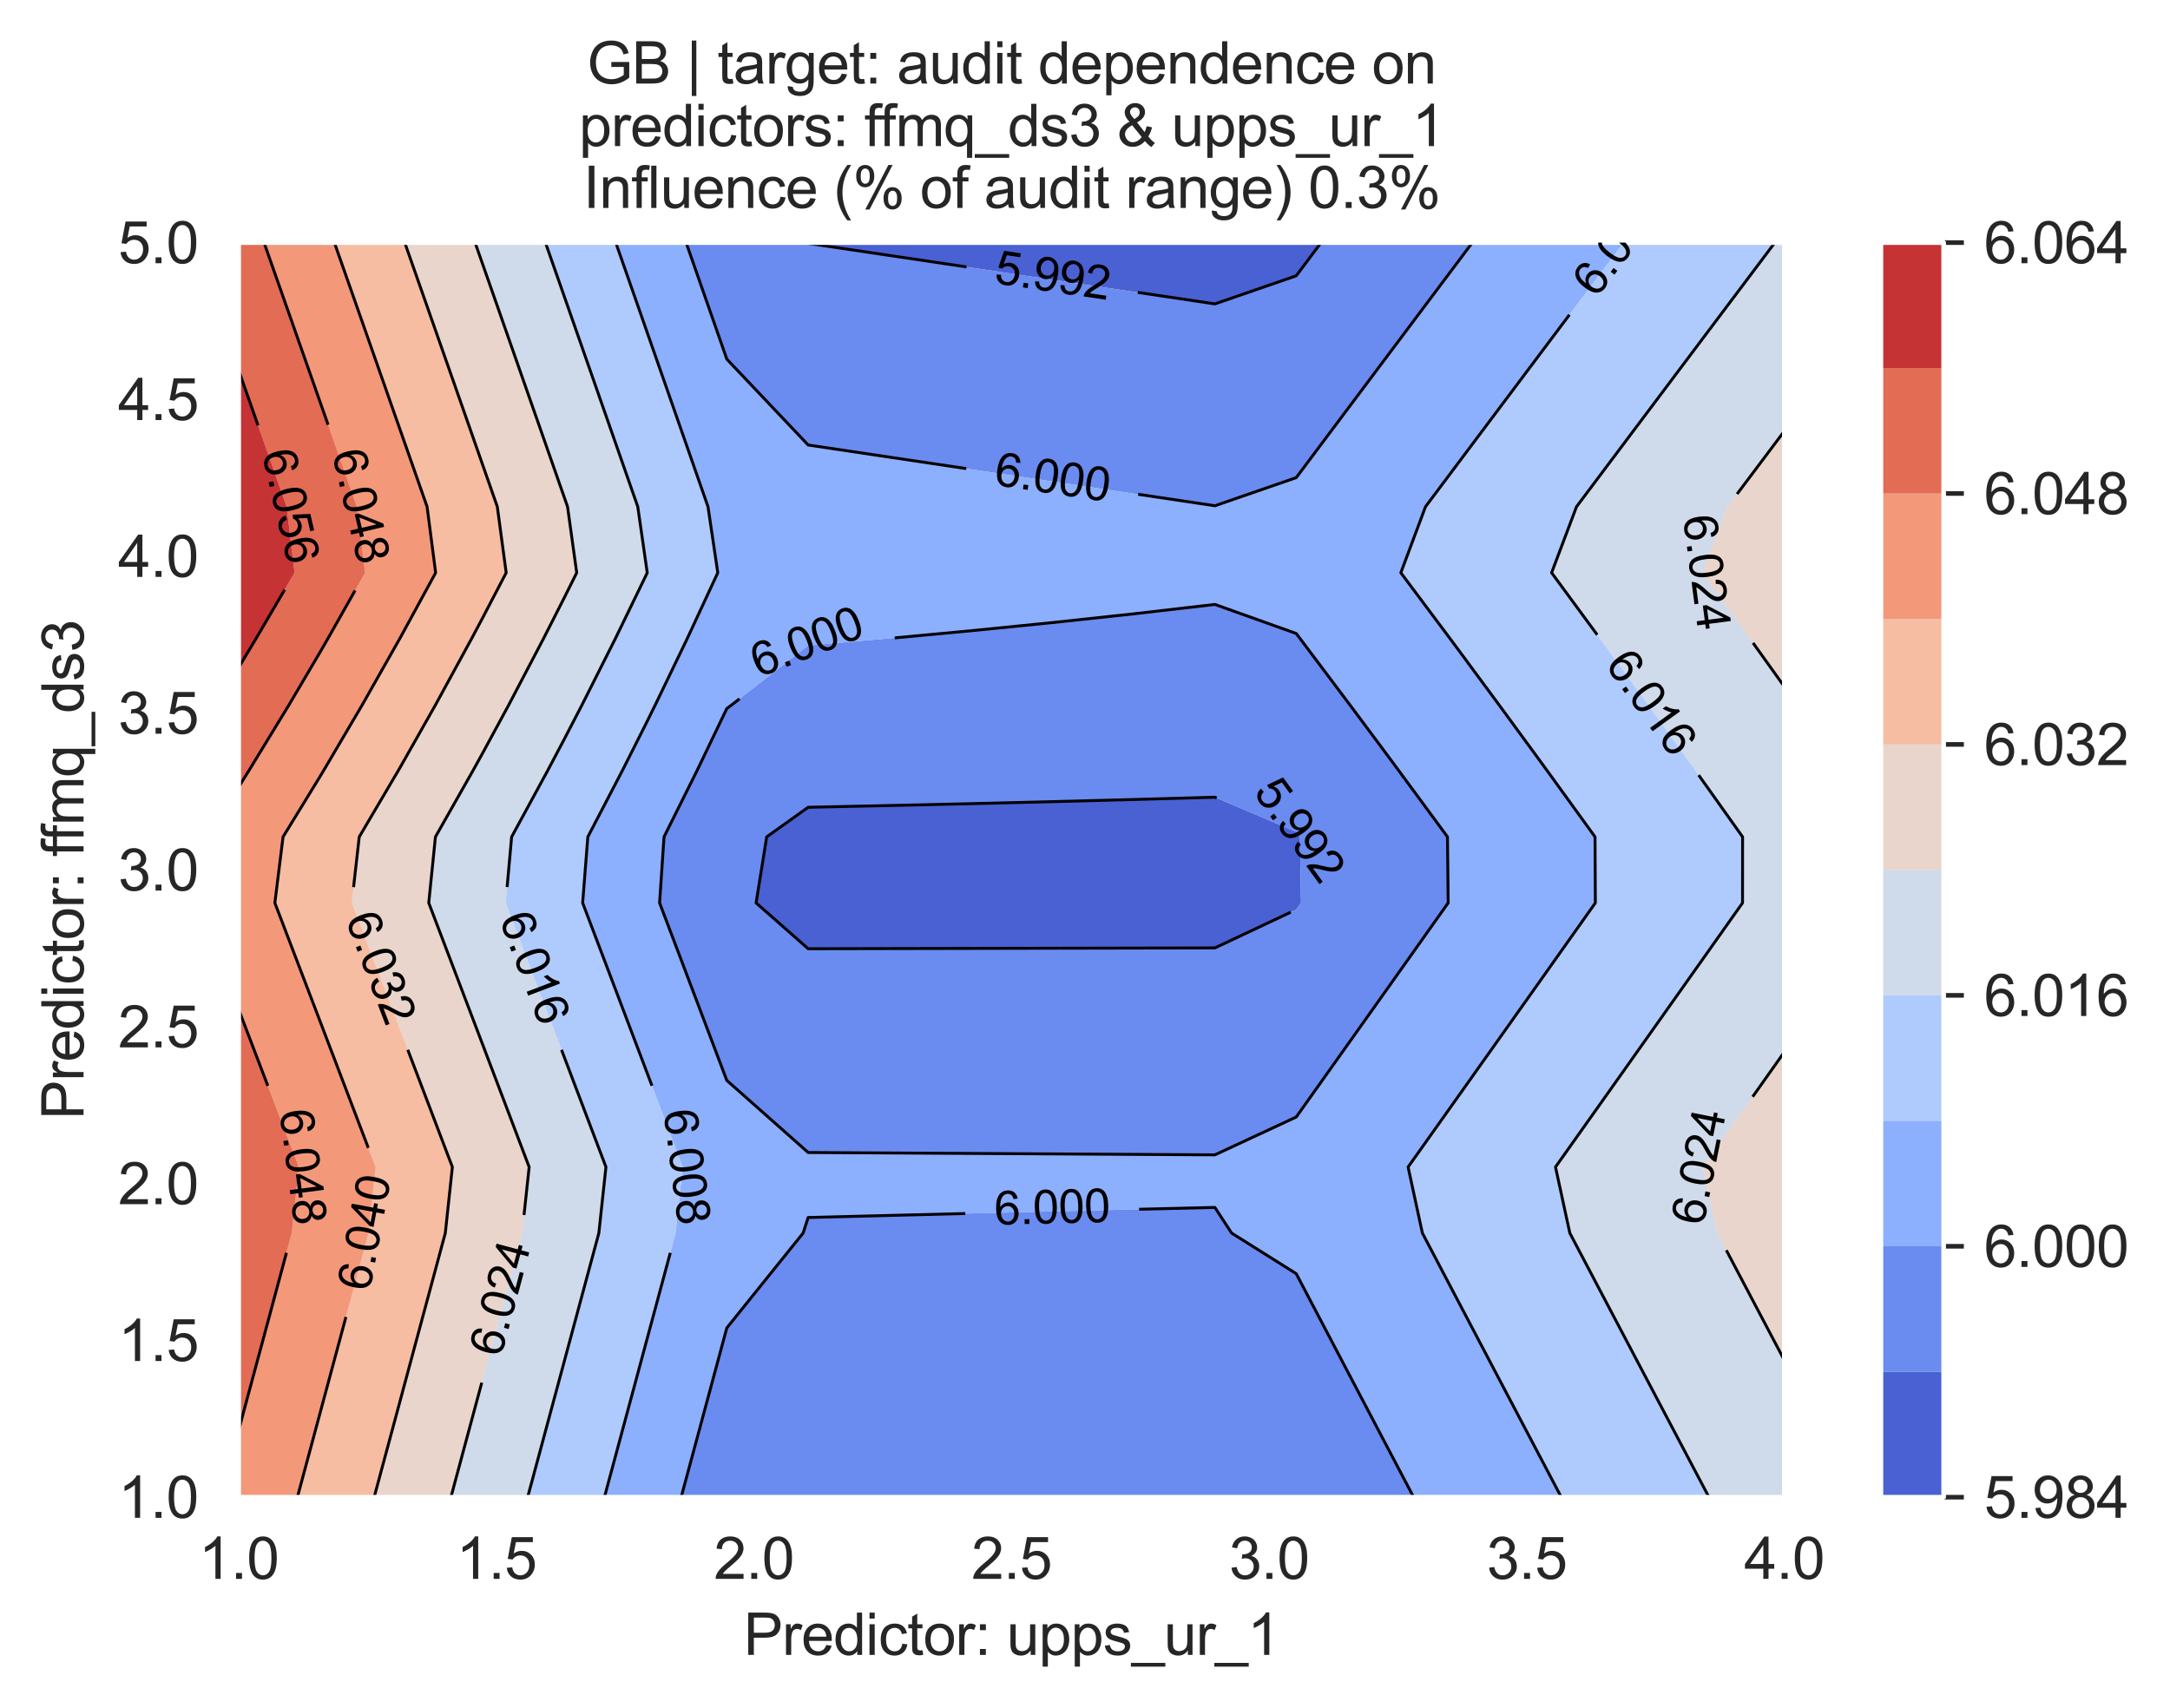 <?xml version="1.0" encoding="utf-8" standalone="no"?>
<!DOCTYPE svg PUBLIC "-//W3C//DTD SVG 1.1//EN"
  "http://www.w3.org/Graphics/SVG/1.1/DTD/svg11.dtd">
<svg xmlns:xlink="http://www.w3.org/1999/xlink" width="376.041pt" height="296.003pt" viewBox="0 0 376.041 296.003" xmlns="http://www.w3.org/2000/svg" version="1.1">
 <defs>
  <style type="text/css">*{stroke-linejoin: round; stroke-linecap: butt}</style>
 </defs>
 <g id="figure_1">
  <g id="patch_1">
   <path d="M 0 296.003 
L 376.041 296.003 
L 376.041 0 
L 0 0 
z
" style="fill: #ffffff"/>
  </g>
  <g id="axes_1">
   <g id="patch_2">
    <path d="M 41.367 259.483 
L 309.207 259.483 
L 309.207 42.043 
L 41.367 42.043 
z
" style="fill: #eaeaf2"/>
   </g>
   <g id="matplotlib.axis_1">
    <g id="xtick_1">
     <g id="line2d_1">
      <path d="M 41.367 259.483 
L 41.367 42.043 
" clip-path="url(#p57a38842a2)" style="fill: none; stroke: #ffffff; stroke-width: 0.8; stroke-linecap: round"/>
     </g>
     <g id="text_1">
      <!-- 1.0 -->
      <g style="fill: #262626" transform="translate(34.417 273.641)scale(0.1 -0.1)">
       <defs>
        <path id="ArialMT-31" d="M 2384 0 
L 1822 0 
L 1822 3584 
Q 1619 3391 1289 3197 
Q 959 3003 697 2906 
L 697 3450 
Q 1169 3672 1522 3987 
Q 1875 4303 2022 4600 
L 2384 4600 
L 2384 0 
z
" transform="scale(0.016)"/>
        <path id="ArialMT-2e" d="M 581 0 
L 581 641 
L 1222 641 
L 1222 0 
L 581 0 
z
" transform="scale(0.016)"/>
        <path id="ArialMT-30" d="M 266 2259 
Q 266 3072 433 3567 
Q 600 4063 929 4331 
Q 1259 4600 1759 4600 
Q 2128 4600 2406 4451 
Q 2684 4303 2865 4023 
Q 3047 3744 3150 3342 
Q 3253 2941 3253 2259 
Q 3253 1453 3087 958 
Q 2922 463 2592 192 
Q 2263 -78 1759 -78 
Q 1097 -78 719 397 
Q 266 969 266 2259 
z
M 844 2259 
Q 844 1131 1108 757 
Q 1372 384 1759 384 
Q 2147 384 2411 759 
Q 2675 1134 2675 2259 
Q 2675 3391 2411 3762 
Q 2147 4134 1753 4134 
Q 1366 4134 1134 3806 
Q 844 3388 844 2259 
z
" transform="scale(0.016)"/>
       </defs>
       <use xlink:href="#ArialMT-31"/>
       <use xlink:href="#ArialMT-2e" x="55.615"/>
       <use xlink:href="#ArialMT-30" x="83.398"/>
      </g>
     </g>
    </g>
    <g id="xtick_2">
     <g id="line2d_2">
      <path d="M 86.007 259.483 
L 86.007 42.043 
" clip-path="url(#p57a38842a2)" style="fill: none; stroke: #ffffff; stroke-width: 0.8; stroke-linecap: round"/>
     </g>
     <g id="text_2">
      <!-- 1.5 -->
      <g style="fill: #262626" transform="translate(79.057 273.641)scale(0.1 -0.1)">
       <defs>
        <path id="ArialMT-35" d="M 266 1200 
L 856 1250 
Q 922 819 1161 601 
Q 1400 384 1738 384 
Q 2144 384 2425 690 
Q 2706 997 2706 1503 
Q 2706 1984 2436 2262 
Q 2166 2541 1728 2541 
Q 1456 2541 1237 2417 
Q 1019 2294 894 2097 
L 366 2166 
L 809 4519 
L 3088 4519 
L 3088 3981 
L 1259 3981 
L 1013 2750 
Q 1425 3038 1878 3038 
Q 2478 3038 2890 2622 
Q 3303 2206 3303 1553 
Q 3303 931 2941 478 
Q 2500 -78 1738 -78 
Q 1113 -78 717 272 
Q 322 622 266 1200 
z
" transform="scale(0.016)"/>
       </defs>
       <use xlink:href="#ArialMT-31"/>
       <use xlink:href="#ArialMT-2e" x="55.615"/>
       <use xlink:href="#ArialMT-35" x="83.398"/>
      </g>
     </g>
    </g>
    <g id="xtick_3">
     <g id="line2d_3">
      <path d="M 130.647 259.483 
L 130.647 42.043 
" clip-path="url(#p57a38842a2)" style="fill: none; stroke: #ffffff; stroke-width: 0.8; stroke-linecap: round"/>
     </g>
     <g id="text_3">
      <!-- 2.0 -->
      <g style="fill: #262626" transform="translate(123.697 273.641)scale(0.1 -0.1)">
       <defs>
        <path id="ArialMT-32" d="M 3222 541 
L 3222 0 
L 194 0 
Q 188 203 259 391 
Q 375 700 629 1000 
Q 884 1300 1366 1694 
Q 2113 2306 2375 2664 
Q 2638 3022 2638 3341 
Q 2638 3675 2398 3904 
Q 2159 4134 1775 4134 
Q 1369 4134 1125 3890 
Q 881 3647 878 3216 
L 300 3275 
Q 359 3922 746 4261 
Q 1134 4600 1788 4600 
Q 2447 4600 2831 4234 
Q 3216 3869 3216 3328 
Q 3216 3053 3103 2787 
Q 2991 2522 2730 2228 
Q 2469 1934 1863 1422 
Q 1356 997 1212 845 
Q 1069 694 975 541 
L 3222 541 
z
" transform="scale(0.016)"/>
       </defs>
       <use xlink:href="#ArialMT-32"/>
       <use xlink:href="#ArialMT-2e" x="55.615"/>
       <use xlink:href="#ArialMT-30" x="83.398"/>
      </g>
     </g>
    </g>
    <g id="xtick_4">
     <g id="line2d_4">
      <path d="M 175.287 259.483 
L 175.287 42.043 
" clip-path="url(#p57a38842a2)" style="fill: none; stroke: #ffffff; stroke-width: 0.8; stroke-linecap: round"/>
     </g>
     <g id="text_4">
      <!-- 2.5 -->
      <g style="fill: #262626" transform="translate(168.337 273.641)scale(0.1 -0.1)">
       <use xlink:href="#ArialMT-32"/>
       <use xlink:href="#ArialMT-2e" x="55.615"/>
       <use xlink:href="#ArialMT-35" x="83.398"/>
      </g>
     </g>
    </g>
    <g id="xtick_5">
     <g id="line2d_5">
      <path d="M 219.927 259.483 
L 219.927 42.043 
" clip-path="url(#p57a38842a2)" style="fill: none; stroke: #ffffff; stroke-width: 0.8; stroke-linecap: round"/>
     </g>
     <g id="text_5">
      <!-- 3.0 -->
      <g style="fill: #262626" transform="translate(212.977 273.641)scale(0.1 -0.1)">
       <defs>
        <path id="ArialMT-33" d="M 269 1209 
L 831 1284 
Q 928 806 1161 595 
Q 1394 384 1728 384 
Q 2125 384 2398 659 
Q 2672 934 2672 1341 
Q 2672 1728 2419 1979 
Q 2166 2231 1775 2231 
Q 1616 2231 1378 2169 
L 1441 2663 
Q 1497 2656 1531 2656 
Q 1891 2656 2178 2843 
Q 2466 3031 2466 3422 
Q 2466 3731 2256 3934 
Q 2047 4138 1716 4138 
Q 1388 4138 1169 3931 
Q 950 3725 888 3313 
L 325 3413 
Q 428 3978 793 4289 
Q 1159 4600 1703 4600 
Q 2078 4600 2393 4439 
Q 2709 4278 2876 4000 
Q 3044 3722 3044 3409 
Q 3044 3113 2884 2869 
Q 2725 2625 2413 2481 
Q 2819 2388 3044 2092 
Q 3269 1797 3269 1353 
Q 3269 753 2831 336 
Q 2394 -81 1725 -81 
Q 1122 -81 723 278 
Q 325 638 269 1209 
z
" transform="scale(0.016)"/>
       </defs>
       <use xlink:href="#ArialMT-33"/>
       <use xlink:href="#ArialMT-2e" x="55.615"/>
       <use xlink:href="#ArialMT-30" x="83.398"/>
      </g>
     </g>
    </g>
    <g id="xtick_6">
     <g id="line2d_6">
      <path d="M 264.567 259.483 
L 264.567 42.043 
" clip-path="url(#p57a38842a2)" style="fill: none; stroke: #ffffff; stroke-width: 0.8; stroke-linecap: round"/>
     </g>
     <g id="text_6">
      <!-- 3.5 -->
      <g style="fill: #262626" transform="translate(257.617 273.641)scale(0.1 -0.1)">
       <use xlink:href="#ArialMT-33"/>
       <use xlink:href="#ArialMT-2e" x="55.615"/>
       <use xlink:href="#ArialMT-35" x="83.398"/>
      </g>
     </g>
    </g>
    <g id="xtick_7">
     <g id="line2d_7">
      <path d="M 309.207 259.483 
L 309.207 42.043 
" clip-path="url(#p57a38842a2)" style="fill: none; stroke: #ffffff; stroke-width: 0.8; stroke-linecap: round"/>
     </g>
     <g id="text_7">
      <!-- 4.0 -->
      <g style="fill: #262626" transform="translate(302.257 273.641)scale(0.1 -0.1)">
       <defs>
        <path id="ArialMT-34" d="M 2069 0 
L 2069 1097 
L 81 1097 
L 81 1613 
L 2172 4581 
L 2631 4581 
L 2631 1613 
L 3250 1613 
L 3250 1097 
L 2631 1097 
L 2631 0 
L 2069 0 
z
M 2069 1613 
L 2069 3678 
L 634 1613 
L 2069 1613 
z
" transform="scale(0.016)"/>
       </defs>
       <use xlink:href="#ArialMT-34"/>
       <use xlink:href="#ArialMT-2e" x="55.615"/>
       <use xlink:href="#ArialMT-30" x="83.398"/>
      </g>
     </g>
    </g>
    <g id="text_8">
     <!-- Predictor: upps_ur_1 -->
     <g style="fill: #262626" transform="translate(128.875 286.816)scale(0.1 -0.1)">
      <defs>
       <path id="ArialMT-50" d="M 494 0 
L 494 4581 
L 2222 4581 
Q 2678 4581 2919 4538 
Q 3256 4481 3484 4323 
Q 3713 4166 3852 3881 
Q 3991 3597 3991 3256 
Q 3991 2672 3619 2267 
Q 3247 1863 2275 1863 
L 1100 1863 
L 1100 0 
L 494 0 
z
M 1100 2403 
L 2284 2403 
Q 2872 2403 3119 2622 
Q 3366 2841 3366 3238 
Q 3366 3525 3220 3729 
Q 3075 3934 2838 4000 
Q 2684 4041 2272 4041 
L 1100 4041 
L 1100 2403 
z
" transform="scale(0.016)"/>
       <path id="ArialMT-72" d="M 416 0 
L 416 3319 
L 922 3319 
L 922 2816 
Q 1116 3169 1280 3281 
Q 1444 3394 1641 3394 
Q 1925 3394 2219 3213 
L 2025 2691 
Q 1819 2813 1613 2813 
Q 1428 2813 1281 2702 
Q 1134 2591 1072 2394 
Q 978 2094 978 1738 
L 978 0 
L 416 0 
z
" transform="scale(0.016)"/>
       <path id="ArialMT-65" d="M 2694 1069 
L 3275 997 
Q 3138 488 2766 206 
Q 2394 -75 1816 -75 
Q 1088 -75 661 373 
Q 234 822 234 1631 
Q 234 2469 665 2931 
Q 1097 3394 1784 3394 
Q 2450 3394 2872 2941 
Q 3294 2488 3294 1666 
Q 3294 1616 3291 1516 
L 816 1516 
Q 847 969 1125 678 
Q 1403 388 1819 388 
Q 2128 388 2347 550 
Q 2566 713 2694 1069 
z
M 847 1978 
L 2700 1978 
Q 2663 2397 2488 2606 
Q 2219 2931 1791 2931 
Q 1403 2931 1139 2672 
Q 875 2413 847 1978 
z
" transform="scale(0.016)"/>
       <path id="ArialMT-64" d="M 2575 0 
L 2575 419 
Q 2259 -75 1647 -75 
Q 1250 -75 917 144 
Q 584 363 401 755 
Q 219 1147 219 1656 
Q 219 2153 384 2558 
Q 550 2963 881 3178 
Q 1213 3394 1622 3394 
Q 1922 3394 2156 3267 
Q 2391 3141 2538 2938 
L 2538 4581 
L 3097 4581 
L 3097 0 
L 2575 0 
z
M 797 1656 
Q 797 1019 1065 703 
Q 1334 388 1700 388 
Q 2069 388 2326 689 
Q 2584 991 2584 1609 
Q 2584 2291 2321 2609 
Q 2059 2928 1675 2928 
Q 1300 2928 1048 2622 
Q 797 2316 797 1656 
z
" transform="scale(0.016)"/>
       <path id="ArialMT-69" d="M 425 3934 
L 425 4581 
L 988 4581 
L 988 3934 
L 425 3934 
z
M 425 0 
L 425 3319 
L 988 3319 
L 988 0 
L 425 0 
z
" transform="scale(0.016)"/>
       <path id="ArialMT-63" d="M 2588 1216 
L 3141 1144 
Q 3050 572 2676 248 
Q 2303 -75 1759 -75 
Q 1078 -75 664 370 
Q 250 816 250 1647 
Q 250 2184 428 2587 
Q 606 2991 970 3192 
Q 1334 3394 1763 3394 
Q 2303 3394 2647 3120 
Q 2991 2847 3088 2344 
L 2541 2259 
Q 2463 2594 2264 2762 
Q 2066 2931 1784 2931 
Q 1359 2931 1093 2626 
Q 828 2322 828 1663 
Q 828 994 1084 691 
Q 1341 388 1753 388 
Q 2084 388 2306 591 
Q 2528 794 2588 1216 
z
" transform="scale(0.016)"/>
       <path id="ArialMT-74" d="M 1650 503 
L 1731 6 
Q 1494 -44 1306 -44 
Q 1000 -44 831 53 
Q 663 150 594 308 
Q 525 466 525 972 
L 525 2881 
L 113 2881 
L 113 3319 
L 525 3319 
L 525 4141 
L 1084 4478 
L 1084 3319 
L 1650 3319 
L 1650 2881 
L 1084 2881 
L 1084 941 
Q 1084 700 1114 631 
Q 1144 563 1211 522 
Q 1278 481 1403 481 
Q 1497 481 1650 503 
z
" transform="scale(0.016)"/>
       <path id="ArialMT-6f" d="M 213 1659 
Q 213 2581 725 3025 
Q 1153 3394 1769 3394 
Q 2453 3394 2887 2945 
Q 3322 2497 3322 1706 
Q 3322 1066 3130 698 
Q 2938 331 2570 128 
Q 2203 -75 1769 -75 
Q 1072 -75 642 372 
Q 213 819 213 1659 
z
M 791 1659 
Q 791 1022 1069 705 
Q 1347 388 1769 388 
Q 2188 388 2466 706 
Q 2744 1025 2744 1678 
Q 2744 2294 2464 2611 
Q 2184 2928 1769 2928 
Q 1347 2928 1069 2612 
Q 791 2297 791 1659 
z
" transform="scale(0.016)"/>
       <path id="ArialMT-3a" d="M 578 2678 
L 578 3319 
L 1219 3319 
L 1219 2678 
L 578 2678 
z
M 578 0 
L 578 641 
L 1219 641 
L 1219 0 
L 578 0 
z
" transform="scale(0.016)"/>
       <path id="ArialMT-20" transform="scale(0.016)"/>
       <path id="ArialMT-75" d="M 2597 0 
L 2597 488 
Q 2209 -75 1544 -75 
Q 1250 -75 995 37 
Q 741 150 617 320 
Q 494 491 444 738 
Q 409 903 409 1263 
L 409 3319 
L 972 3319 
L 972 1478 
Q 972 1038 1006 884 
Q 1059 663 1231 536 
Q 1403 409 1656 409 
Q 1909 409 2131 539 
Q 2353 669 2445 892 
Q 2538 1116 2538 1541 
L 2538 3319 
L 3100 3319 
L 3100 0 
L 2597 0 
z
" transform="scale(0.016)"/>
       <path id="ArialMT-70" d="M 422 -1272 
L 422 3319 
L 934 3319 
L 934 2888 
Q 1116 3141 1344 3267 
Q 1572 3394 1897 3394 
Q 2322 3394 2647 3175 
Q 2972 2956 3137 2557 
Q 3303 2159 3303 1684 
Q 3303 1175 3120 767 
Q 2938 359 2589 142 
Q 2241 -75 1856 -75 
Q 1575 -75 1351 44 
Q 1128 163 984 344 
L 984 -1272 
L 422 -1272 
z
M 931 1641 
Q 931 1000 1190 694 
Q 1450 388 1819 388 
Q 2194 388 2461 705 
Q 2728 1022 2728 1688 
Q 2728 2322 2467 2637 
Q 2206 2953 1844 2953 
Q 1484 2953 1207 2617 
Q 931 2281 931 1641 
z
" transform="scale(0.016)"/>
       <path id="ArialMT-73" d="M 197 991 
L 753 1078 
Q 800 744 1014 566 
Q 1228 388 1613 388 
Q 2000 388 2187 545 
Q 2375 703 2375 916 
Q 2375 1106 2209 1216 
Q 2094 1291 1634 1406 
Q 1016 1563 777 1677 
Q 538 1791 414 1992 
Q 291 2194 291 2438 
Q 291 2659 392 2848 
Q 494 3038 669 3163 
Q 800 3259 1026 3326 
Q 1253 3394 1513 3394 
Q 1903 3394 2198 3281 
Q 2494 3169 2634 2976 
Q 2775 2784 2828 2463 
L 2278 2388 
Q 2241 2644 2061 2787 
Q 1881 2931 1553 2931 
Q 1166 2931 1000 2803 
Q 834 2675 834 2503 
Q 834 2394 903 2306 
Q 972 2216 1119 2156 
Q 1203 2125 1616 2013 
Q 2213 1853 2448 1751 
Q 2684 1650 2818 1456 
Q 2953 1263 2953 975 
Q 2953 694 2789 445 
Q 2625 197 2315 61 
Q 2006 -75 1616 -75 
Q 969 -75 630 194 
Q 291 463 197 991 
z
" transform="scale(0.016)"/>
       <path id="ArialMT-5f" d="M -97 -1272 
L -97 -866 
L 3631 -866 
L 3631 -1272 
L -97 -1272 
z
" transform="scale(0.016)"/>
      </defs>
      <use xlink:href="#ArialMT-50"/>
      <use xlink:href="#ArialMT-72" x="66.699"/>
      <use xlink:href="#ArialMT-65" x="100"/>
      <use xlink:href="#ArialMT-64" x="155.615"/>
      <use xlink:href="#ArialMT-69" x="211.23"/>
      <use xlink:href="#ArialMT-63" x="233.447"/>
      <use xlink:href="#ArialMT-74" x="283.447"/>
      <use xlink:href="#ArialMT-6f" x="311.23"/>
      <use xlink:href="#ArialMT-72" x="366.846"/>
      <use xlink:href="#ArialMT-3a" x="400.146"/>
      <use xlink:href="#ArialMT-20" x="427.93"/>
      <use xlink:href="#ArialMT-75" x="455.713"/>
      <use xlink:href="#ArialMT-70" x="511.328"/>
      <use xlink:href="#ArialMT-70" x="566.943"/>
      <use xlink:href="#ArialMT-73" x="622.559"/>
      <use xlink:href="#ArialMT-5f" x="672.559"/>
      <use xlink:href="#ArialMT-75" x="728.174"/>
      <use xlink:href="#ArialMT-72" x="783.789"/>
      <use xlink:href="#ArialMT-5f" x="817.09"/>
      <use xlink:href="#ArialMT-31" x="872.705"/>
     </g>
    </g>
   </g>
   <g id="matplotlib.axis_2">
    <g id="ytick_1">
     <g id="line2d_8">
      <path d="M 41.367 259.483 
L 309.207 259.483 
" clip-path="url(#p57a38842a2)" style="fill: none; stroke: #ffffff; stroke-width: 0.8; stroke-linecap: round"/>
     </g>
     <g id="text_9">
      <!-- 1.0 -->
      <g style="fill: #262626" transform="translate(20.467 263.062)scale(0.1 -0.1)">
       <use xlink:href="#ArialMT-31"/>
       <use xlink:href="#ArialMT-2e" x="55.615"/>
       <use xlink:href="#ArialMT-30" x="83.398"/>
      </g>
     </g>
    </g>
    <g id="ytick_2">
     <g id="line2d_9">
      <path d="M 41.367 232.303 
L 309.207 232.303 
" clip-path="url(#p57a38842a2)" style="fill: none; stroke: #ffffff; stroke-width: 0.8; stroke-linecap: round"/>
     </g>
     <g id="text_10">
      <!-- 1.5 -->
      <g style="fill: #262626" transform="translate(20.467 235.882)scale(0.1 -0.1)">
       <use xlink:href="#ArialMT-31"/>
       <use xlink:href="#ArialMT-2e" x="55.615"/>
       <use xlink:href="#ArialMT-35" x="83.398"/>
      </g>
     </g>
    </g>
    <g id="ytick_3">
     <g id="line2d_10">
      <path d="M 41.367 205.123 
L 309.207 205.123 
" clip-path="url(#p57a38842a2)" style="fill: none; stroke: #ffffff; stroke-width: 0.8; stroke-linecap: round"/>
     </g>
     <g id="text_11">
      <!-- 2.0 -->
      <g style="fill: #262626" transform="translate(20.467 208.702)scale(0.1 -0.1)">
       <use xlink:href="#ArialMT-32"/>
       <use xlink:href="#ArialMT-2e" x="55.615"/>
       <use xlink:href="#ArialMT-30" x="83.398"/>
      </g>
     </g>
    </g>
    <g id="ytick_4">
     <g id="line2d_11">
      <path d="M 41.367 177.943 
L 309.207 177.943 
" clip-path="url(#p57a38842a2)" style="fill: none; stroke: #ffffff; stroke-width: 0.8; stroke-linecap: round"/>
     </g>
     <g id="text_12">
      <!-- 2.5 -->
      <g style="fill: #262626" transform="translate(20.467 181.522)scale(0.1 -0.1)">
       <use xlink:href="#ArialMT-32"/>
       <use xlink:href="#ArialMT-2e" x="55.615"/>
       <use xlink:href="#ArialMT-35" x="83.398"/>
      </g>
     </g>
    </g>
    <g id="ytick_5">
     <g id="line2d_12">
      <path d="M 41.367 150.763 
L 309.207 150.763 
" clip-path="url(#p57a38842a2)" style="fill: none; stroke: #ffffff; stroke-width: 0.8; stroke-linecap: round"/>
     </g>
     <g id="text_13">
      <!-- 3.0 -->
      <g style="fill: #262626" transform="translate(20.467 154.342)scale(0.1 -0.1)">
       <use xlink:href="#ArialMT-33"/>
       <use xlink:href="#ArialMT-2e" x="55.615"/>
       <use xlink:href="#ArialMT-30" x="83.398"/>
      </g>
     </g>
    </g>
    <g id="ytick_6">
     <g id="line2d_13">
      <path d="M 41.367 123.583 
L 309.207 123.583 
" clip-path="url(#p57a38842a2)" style="fill: none; stroke: #ffffff; stroke-width: 0.8; stroke-linecap: round"/>
     </g>
     <g id="text_14">
      <!-- 3.5 -->
      <g style="fill: #262626" transform="translate(20.467 127.162)scale(0.1 -0.1)">
       <use xlink:href="#ArialMT-33"/>
       <use xlink:href="#ArialMT-2e" x="55.615"/>
       <use xlink:href="#ArialMT-35" x="83.398"/>
      </g>
     </g>
    </g>
    <g id="ytick_7">
     <g id="line2d_14">
      <path d="M 41.367 96.403 
L 309.207 96.403 
" clip-path="url(#p57a38842a2)" style="fill: none; stroke: #ffffff; stroke-width: 0.8; stroke-linecap: round"/>
     </g>
     <g id="text_15">
      <!-- 4.0 -->
      <g style="fill: #262626" transform="translate(20.467 99.982)scale(0.1 -0.1)">
       <use xlink:href="#ArialMT-34"/>
       <use xlink:href="#ArialMT-2e" x="55.615"/>
       <use xlink:href="#ArialMT-30" x="83.398"/>
      </g>
     </g>
    </g>
    <g id="ytick_8">
     <g id="line2d_15">
      <path d="M 41.367 69.223 
L 309.207 69.223 
" clip-path="url(#p57a38842a2)" style="fill: none; stroke: #ffffff; stroke-width: 0.8; stroke-linecap: round"/>
     </g>
     <g id="text_16">
      <!-- 4.5 -->
      <g style="fill: #262626" transform="translate(20.467 72.802)scale(0.1 -0.1)">
       <use xlink:href="#ArialMT-34"/>
       <use xlink:href="#ArialMT-2e" x="55.615"/>
       <use xlink:href="#ArialMT-35" x="83.398"/>
      </g>
     </g>
    </g>
    <g id="ytick_9">
     <g id="line2d_16">
      <path d="M 41.367 42.043 
L 309.207 42.043 
" clip-path="url(#p57a38842a2)" style="fill: none; stroke: #ffffff; stroke-width: 0.8; stroke-linecap: round"/>
     </g>
     <g id="text_17">
      <!-- 5.0 -->
      <g style="fill: #262626" transform="translate(20.467 45.622)scale(0.1 -0.1)">
       <use xlink:href="#ArialMT-35"/>
       <use xlink:href="#ArialMT-2e" x="55.615"/>
       <use xlink:href="#ArialMT-30" x="83.398"/>
      </g>
     </g>
    </g>
    <g id="text_18">
     <!-- Predictor: ffmq_ds3 -->
     <g style="fill: #262626" transform="translate(14.48 194.025)rotate(-90)scale(0.1 -0.1)">
      <defs>
       <path id="ArialMT-66" d="M 556 0 
L 556 2881 
L 59 2881 
L 59 3319 
L 556 3319 
L 556 3672 
Q 556 4006 616 4169 
Q 697 4388 901 4523 
Q 1106 4659 1475 4659 
Q 1713 4659 2000 4603 
L 1916 4113 
Q 1741 4144 1584 4144 
Q 1328 4144 1222 4034 
Q 1116 3925 1116 3625 
L 1116 3319 
L 1763 3319 
L 1763 2881 
L 1116 2881 
L 1116 0 
L 556 0 
z
" transform="scale(0.016)"/>
       <path id="ArialMT-6d" d="M 422 0 
L 422 3319 
L 925 3319 
L 925 2853 
Q 1081 3097 1340 3245 
Q 1600 3394 1931 3394 
Q 2300 3394 2536 3241 
Q 2772 3088 2869 2813 
Q 3263 3394 3894 3394 
Q 4388 3394 4653 3120 
Q 4919 2847 4919 2278 
L 4919 0 
L 4359 0 
L 4359 2091 
Q 4359 2428 4304 2576 
Q 4250 2725 4106 2815 
Q 3963 2906 3769 2906 
Q 3419 2906 3187 2673 
Q 2956 2441 2956 1928 
L 2956 0 
L 2394 0 
L 2394 2156 
Q 2394 2531 2256 2718 
Q 2119 2906 1806 2906 
Q 1569 2906 1367 2781 
Q 1166 2656 1075 2415 
Q 984 2175 984 1722 
L 984 0 
L 422 0 
z
" transform="scale(0.016)"/>
       <path id="ArialMT-71" d="M 2538 -1272 
L 2538 353 
Q 2406 169 2170 47 
Q 1934 -75 1669 -75 
Q 1078 -75 651 397 
Q 225 869 225 1691 
Q 225 2191 398 2587 
Q 572 2984 901 3189 
Q 1231 3394 1625 3394 
Q 2241 3394 2594 2875 
L 2594 3319 
L 3100 3319 
L 3100 -1272 
L 2538 -1272 
z
M 803 1669 
Q 803 1028 1072 708 
Q 1341 388 1716 388 
Q 2075 388 2334 692 
Q 2594 997 2594 1619 
Q 2594 2281 2320 2615 
Q 2047 2950 1678 2950 
Q 1313 2950 1058 2639 
Q 803 2328 803 1669 
z
" transform="scale(0.016)"/>
      </defs>
      <use xlink:href="#ArialMT-50"/>
      <use xlink:href="#ArialMT-72" x="66.699"/>
      <use xlink:href="#ArialMT-65" x="100"/>
      <use xlink:href="#ArialMT-64" x="155.615"/>
      <use xlink:href="#ArialMT-69" x="211.23"/>
      <use xlink:href="#ArialMT-63" x="233.447"/>
      <use xlink:href="#ArialMT-74" x="283.447"/>
      <use xlink:href="#ArialMT-6f" x="311.23"/>
      <use xlink:href="#ArialMT-72" x="366.846"/>
      <use xlink:href="#ArialMT-3a" x="400.146"/>
      <use xlink:href="#ArialMT-20" x="427.93"/>
      <use xlink:href="#ArialMT-66" x="455.713"/>
      <use xlink:href="#ArialMT-66" x="481.746"/>
      <use xlink:href="#ArialMT-6d" x="509.529"/>
      <use xlink:href="#ArialMT-71" x="592.83"/>
      <use xlink:href="#ArialMT-5f" x="648.445"/>
      <use xlink:href="#ArialMT-64" x="704.061"/>
      <use xlink:href="#ArialMT-73" x="759.676"/>
      <use xlink:href="#ArialMT-33" x="809.676"/>
     </g>
    </g>
   </g>
   <g id="PathCollection_1">
    <path d="M 140.045 164.428 
L 154.142 164.4 
L 168.239 164.372 
L 182.336 164.343 
L 196.432 164.314 
L 210.529 164.285 
L 224.626 157.644 
L 225.448 156.485 
L 225.265 145.041 
L 224.626 144.181 
L 210.529 138.168 
L 196.432 138.568 
L 182.336 138.94 
L 168.239 139.287 
L 154.142 139.61 
L 140.045 139.913 
L 132.863 145.041 
L 131.023 156.485 
z
" clip-path="url(#p57a38842a2)" style="fill: #4961d2"/>
    <path d="M 140.045 42.179 
L 154.142 44.275 
L 168.239 46.373 
L 182.336 48.471 
L 196.432 50.57 
L 210.529 52.67 
L 224.626 47.797 
L 228.937 42.043 
L 224.626 42.043 
L 210.529 42.043 
L 196.432 42.043 
L 182.336 42.043 
L 168.239 42.043 
L 154.142 42.043 
L 140.045 42.043 
L 139.916 42.043 
z
" clip-path="url(#p57a38842a2)" style="fill: #4961d2"/>
   </g>
   <g id="PathCollection_2">
    <path d="M 125.948 259.483 
L 140.045 259.483 
L 154.142 259.483 
L 168.239 259.483 
L 182.336 259.483 
L 196.432 259.483 
L 210.529 259.483 
L 224.626 259.483 
L 238.723 259.483 
L 244.972 259.483 
L 238.956 248.039 
L 238.723 247.596 
L 232.944 236.595 
L 226.937 225.15 
L 224.626 220.747 
L 213.424 213.706 
L 210.529 209.262 
L 196.432 209.603 
L 182.336 209.948 
L 168.239 210.298 
L 154.142 210.652 
L 140.045 211.01 
L 139.174 213.706 
L 129.966 225.15 
L 125.948 230.15 
L 124.211 236.595 
L 121.125 248.039 
L 118.04 259.483 
z
" clip-path="url(#p57a38842a2)" style="fill: #6a8bef"/>
    <path d="M 140.045 199.746 
L 154.142 199.826 
L 168.239 199.907 
L 182.336 199.988 
L 196.432 200.07 
L 210.529 200.153 
L 224.626 193.594 
L 226.598 190.818 
L 234.723 179.374 
L 238.723 173.736 
L 242.841 167.929 
L 250.954 156.485 
L 250.835 145.041 
L 242.42 133.597 
L 238.723 128.607 
L 233.915 122.153 
L 225.317 110.708 
L 224.626 109.794 
L 210.529 104.756 
L 196.432 106.389 
L 182.336 107.906 
L 168.239 109.319 
L 154.142 110.638 
L 153.358 110.708 
L 140.045 111.872 
L 126.817 122.153 
L 125.948 122.802 
L 120.771 133.597 
L 115.069 145.041 
L 114.301 156.485 
L 118.637 167.929 
L 122.968 179.374 
L 125.948 187.254 
L 129.977 190.818 
z
M 131.023 156.485 
L 132.863 145.041 
L 140.045 139.913 
L 154.142 139.61 
L 168.239 139.287 
L 182.336 138.94 
L 196.432 138.568 
L 210.529 138.168 
L 224.626 144.181 
L 225.265 145.041 
L 225.448 156.485 
L 224.626 157.644 
L 210.529 164.285 
L 196.432 164.314 
L 182.336 164.343 
L 168.239 164.372 
L 154.142 164.4 
L 140.045 164.428 
z
" clip-path="url(#p57a38842a2)" style="fill: #6a8bef"/>
    <path d="M 140.045 77.126 
L 154.142 79.23 
L 168.239 81.335 
L 182.336 83.441 
L 196.432 85.548 
L 210.529 87.656 
L 224.626 82.78 
L 229.419 76.376 
L 237.989 64.932 
L 238.723 63.951 
L 246.565 53.487 
L 252.82 45.146 
L 255.148 42.043 
L 252.82 42.043 
L 238.723 42.043 
L 228.937 42.043 
L 224.626 47.797 
L 210.529 52.67 
L 196.432 50.57 
L 182.336 48.471 
L 168.239 46.373 
L 154.142 44.275 
L 140.045 42.179 
L 139.916 42.043 
L 125.948 42.043 
L 118.897 42.043 
L 122.893 53.487 
L 125.948 62.245 
L 128.495 64.932 
L 139.335 76.376 
z
" clip-path="url(#p57a38842a2)" style="fill: #6a8bef"/>
   </g>
   <g id="PathCollection_3">
    <path d="M 111.851 259.483 
L 118.04 259.483 
L 121.125 248.039 
L 124.211 236.595 
L 125.948 230.15 
L 129.966 225.15 
L 139.174 213.706 
L 140.045 211.01 
L 154.142 210.652 
L 168.239 210.298 
L 182.336 209.948 
L 196.432 209.603 
L 210.529 209.262 
L 213.424 213.706 
L 224.626 220.747 
L 226.937 225.15 
L 232.944 236.595 
L 238.723 247.596 
L 238.956 248.039 
L 244.972 259.483 
L 252.82 259.483 
L 266.917 259.483 
L 270.56 259.483 
L 266.917 252.564 
L 264.535 248.039 
L 258.514 236.595 
L 252.82 225.764 
L 252.497 225.15 
L 246.485 213.706 
L 244.01 202.262 
L 252.131 190.818 
L 252.82 189.847 
L 260.247 179.374 
L 266.917 169.962 
L 268.357 167.929 
L 276.46 156.485 
L 276.404 145.041 
L 268.127 133.597 
L 266.917 131.934 
L 259.76 122.153 
L 252.82 112.752 
L 251.303 110.708 
L 242.753 99.264 
L 247.026 87.82 
L 252.82 80.085 
L 255.599 76.376 
L 264.179 64.932 
L 266.917 61.282 
L 272.765 53.487 
L 281.014 42.502 
L 281.358 42.043 
L 281.014 42.043 
L 266.917 42.043 
L 255.148 42.043 
L 252.82 45.146 
L 246.565 53.487 
L 238.723 63.951 
L 237.989 64.932 
L 229.419 76.376 
L 224.626 82.78 
L 210.529 87.656 
L 196.432 85.548 
L 182.336 83.441 
L 168.239 81.335 
L 154.142 79.23 
L 140.045 77.126 
L 139.335 76.376 
L 128.495 64.932 
L 125.948 62.245 
L 122.893 53.487 
L 118.897 42.043 
L 111.851 42.043 
L 106.706 42.043 
L 110.707 53.487 
L 111.851 56.761 
L 114.705 64.932 
L 118.699 76.376 
L 122.69 87.82 
L 124.385 99.264 
L 119.074 110.708 
L 113.559 122.153 
L 111.851 125.609 
L 107.827 133.597 
L 101.865 145.041 
L 100.967 156.485 
L 105.31 167.929 
L 109.648 179.374 
L 111.851 185.19 
L 113.982 190.818 
L 118.311 202.262 
L 117.079 213.706 
L 113.993 225.15 
L 111.851 233.097 
L 110.909 236.595 
L 107.824 248.039 
L 104.74 259.483 
z
M 129.977 190.818 
L 125.948 187.254 
L 122.968 179.374 
L 118.637 167.929 
L 114.301 156.485 
L 115.069 145.041 
L 120.771 133.597 
L 125.948 122.802 
L 126.817 122.153 
L 140.045 111.872 
L 153.358 110.708 
L 154.142 110.638 
L 168.239 109.319 
L 182.336 107.906 
L 196.432 106.389 
L 210.529 104.756 
L 224.626 109.794 
L 225.317 110.708 
L 233.915 122.153 
L 238.723 128.607 
L 242.42 133.597 
L 250.835 145.041 
L 250.954 156.485 
L 242.841 167.929 
L 238.723 173.736 
L 234.723 179.374 
L 226.598 190.818 
L 224.626 193.594 
L 210.529 200.153 
L 196.432 200.07 
L 182.336 199.988 
L 168.239 199.907 
L 154.142 199.826 
L 140.045 199.746 
z
" clip-path="url(#p57a38842a2)" style="fill: #8caffe"/>
   </g>
   <g id="PathCollection_4">
    <path d="M 97.755 259.483 
L 104.74 259.483 
L 107.824 248.039 
L 110.909 236.595 
L 111.851 233.097 
L 113.993 225.15 
L 117.079 213.706 
L 118.311 202.262 
L 113.982 190.818 
L 111.851 185.19 
L 109.648 179.374 
L 105.31 167.929 
L 100.967 156.485 
L 101.865 145.041 
L 107.827 133.597 
L 111.851 125.609 
L 113.559 122.153 
L 119.074 110.708 
L 124.385 99.264 
L 122.69 87.82 
L 118.699 76.376 
L 114.705 64.932 
L 111.851 56.761 
L 110.707 53.487 
L 106.706 42.043 
L 97.755 42.043 
L 94.516 42.043 
L 97.755 51.294 
L 98.522 53.487 
L 102.525 64.932 
L 106.524 76.376 
L 110.52 87.82 
L 111.851 97.107 
L 112.162 99.264 
L 111.851 99.917 
L 106.62 110.708 
L 100.865 122.153 
L 97.755 128.159 
L 94.883 133.597 
L 88.661 145.041 
L 87.632 156.485 
L 91.983 167.929 
L 96.328 179.374 
L 97.755 183.133 
L 100.669 190.818 
L 105.005 202.262 
L 103.775 213.706 
L 100.691 225.15 
L 97.755 236.045 
L 97.606 236.595 
L 94.523 248.039 
L 91.439 259.483 
z
" clip-path="url(#p57a38842a2)" style="fill: #afcafc"/>
    <path d="M 266.917 252.564 
L 270.56 259.483 
L 281.014 259.483 
L 295.11 259.483 
L 296.148 259.483 
L 295.11 257.516 
L 290.114 248.039 
L 284.084 236.595 
L 281.014 230.764 
L 278.058 225.15 
L 272.037 213.706 
L 269.553 202.262 
L 277.665 190.818 
L 281.014 186.091 
L 285.771 179.374 
L 293.872 167.929 
L 295.11 166.179 
L 301.967 156.485 
L 301.974 145.041 
L 295.11 135.384 
L 293.834 133.597 
L 285.605 122.153 
L 281.014 115.819 
L 277.288 110.708 
L 268.88 99.264 
L 273.196 87.82 
L 281.014 77.397 
L 281.78 76.376 
L 290.369 64.932 
L 295.11 58.619 
L 298.966 53.487 
L 307.569 42.043 
L 295.11 42.043 
L 281.358 42.043 
L 281.014 42.502 
L 272.765 53.487 
L 266.917 61.282 
L 264.179 64.932 
L 255.599 76.376 
L 252.82 80.085 
L 247.026 87.82 
L 242.753 99.264 
L 251.303 110.708 
L 252.82 112.752 
L 259.76 122.153 
L 266.917 131.934 
L 268.127 133.597 
L 276.404 145.041 
L 276.46 156.485 
L 268.357 167.929 
L 266.917 169.962 
L 260.247 179.374 
L 252.82 189.847 
L 252.131 190.818 
L 244.01 202.262 
L 246.485 213.706 
L 252.497 225.15 
L 252.82 225.764 
L 258.514 236.595 
L 264.535 248.039 
z
" clip-path="url(#p57a38842a2)" style="fill: #afcafc"/>
   </g>
   <g id="PathCollection_5">
    <path d="M 83.658 259.483 
L 91.439 259.483 
L 94.523 248.039 
L 97.606 236.595 
L 97.755 236.045 
L 100.691 225.15 
L 103.775 213.706 
L 105.005 202.262 
L 100.669 190.818 
L 97.755 183.133 
L 96.328 179.374 
L 91.983 167.929 
L 87.632 156.485 
L 88.661 145.041 
L 94.883 133.597 
L 97.755 128.159 
L 100.865 122.153 
L 106.62 110.708 
L 111.851 99.917 
L 112.162 99.264 
L 111.851 97.107 
L 110.52 87.82 
L 106.524 76.376 
L 102.525 64.932 
L 98.522 53.487 
L 97.755 51.294 
L 94.516 42.043 
L 83.658 42.043 
L 82.325 42.043 
L 83.658 45.843 
L 86.337 53.487 
L 90.345 64.932 
L 94.349 76.376 
L 97.755 86.115 
L 98.35 87.82 
L 99.939 99.264 
L 97.755 103.646 
L 94.166 110.708 
L 88.171 122.153 
L 83.658 130.485 
L 81.939 133.597 
L 75.457 145.041 
L 74.298 156.485 
L 78.655 167.929 
L 83.008 179.374 
L 83.658 181.083 
L 87.356 190.818 
L 91.699 202.262 
L 90.472 213.706 
L 87.388 225.15 
L 84.304 236.595 
L 83.658 238.995 
L 81.221 248.039 
L 78.139 259.483 
z
" clip-path="url(#p57a38842a2)" style="fill: #cfdaea"/>
    <path d="M 295.11 257.516 
L 296.148 259.483 
L 309.207 259.483 
L 309.207 248.039 
L 309.207 236.595 
L 309.207 235.748 
L 303.619 225.15 
L 297.588 213.706 
L 295.11 202.332 
L 295.095 202.262 
L 295.11 202.241 
L 303.198 190.818 
L 309.207 182.326 
L 309.207 179.374 
L 309.207 167.929 
L 309.207 156.485 
L 309.207 145.041 
L 309.207 133.597 
L 309.207 122.153 
L 309.207 119.001 
L 303.273 110.708 
L 295.11 99.407 
L 295.007 99.264 
L 295.11 98.991 
L 299.366 87.82 
L 307.96 76.376 
L 309.207 74.715 
L 309.207 64.932 
L 309.207 53.487 
L 309.207 42.043 
L 307.569 42.043 
L 298.966 53.487 
L 295.11 58.619 
L 290.369 64.932 
L 281.78 76.376 
L 281.014 77.397 
L 273.196 87.82 
L 268.88 99.264 
L 277.288 110.708 
L 281.014 115.819 
L 285.605 122.153 
L 293.834 133.597 
L 295.11 135.384 
L 301.974 145.041 
L 301.967 156.485 
L 295.11 166.179 
L 293.872 167.929 
L 285.771 179.374 
L 281.014 186.091 
L 277.665 190.818 
L 269.553 202.262 
L 272.037 213.706 
L 278.058 225.15 
L 281.014 230.764 
L 284.084 236.595 
L 290.114 248.039 
z
" clip-path="url(#p57a38842a2)" style="fill: #cfdaea"/>
   </g>
   <g id="PathCollection_6">
    <path d="M 69.561 259.483 
L 78.139 259.483 
L 81.221 248.039 
L 83.658 238.995 
L 84.304 236.595 
L 87.388 225.15 
L 90.472 213.706 
L 91.699 202.262 
L 87.356 190.818 
L 83.658 181.083 
L 83.008 179.374 
L 78.655 167.929 
L 74.298 156.485 
L 75.457 145.041 
L 81.939 133.597 
L 83.658 130.485 
L 88.171 122.153 
L 94.166 110.708 
L 97.755 103.646 
L 99.939 99.264 
L 98.35 87.82 
L 97.755 86.115 
L 94.349 76.376 
L 90.345 64.932 
L 86.337 53.487 
L 83.658 45.843 
L 82.325 42.043 
L 70.135 42.043 
L 74.151 53.487 
L 78.164 64.932 
L 82.174 76.376 
L 83.658 80.613 
L 86.18 87.82 
L 87.717 99.264 
L 83.658 107.047 
L 81.712 110.708 
L 75.476 122.153 
L 69.561 132.615 
L 68.995 133.597 
L 62.253 145.041 
L 60.964 156.485 
L 65.328 167.929 
L 69.561 179.04 
L 69.688 179.374 
L 74.043 190.818 
L 78.393 202.262 
L 77.168 213.706 
L 74.085 225.15 
L 71.002 236.595 
L 69.561 241.947 
L 67.92 248.039 
L 64.838 259.483 
z
" clip-path="url(#p57a38842a2)" style="fill: #e9d5cb"/>
    <path d="M 309.207 235.748 
L 309.207 225.15 
L 309.207 213.706 
L 309.207 202.262 
L 309.207 190.818 
L 309.207 182.326 
L 303.198 190.818 
L 295.11 202.241 
L 295.095 202.262 
L 295.11 202.332 
L 297.588 213.706 
L 303.619 225.15 
z
" clip-path="url(#p57a38842a2)" style="fill: #e9d5cb"/>
    <path d="M 309.207 119.001 
L 309.207 110.708 
L 309.207 99.264 
L 309.207 87.82 
L 309.207 76.376 
L 309.207 74.715 
L 307.96 76.376 
L 299.366 87.82 
L 295.11 98.991 
L 295.007 99.264 
L 295.11 99.407 
L 303.273 110.708 
z
" clip-path="url(#p57a38842a2)" style="fill: #e9d5cb"/>
   </g>
   <g id="PathCollection_7">
    <path d="M 55.464 259.483 
L 64.838 259.483 
L 67.92 248.039 
L 69.561 241.947 
L 71.002 236.595 
L 74.085 225.15 
L 77.168 213.706 
L 78.393 202.262 
L 74.043 190.818 
L 69.688 179.374 
L 69.561 179.04 
L 65.328 167.929 
L 60.964 156.485 
L 62.253 145.041 
L 68.995 133.597 
L 69.561 132.615 
L 75.476 122.153 
L 81.712 110.708 
L 83.658 107.047 
L 87.717 99.264 
L 86.18 87.82 
L 83.658 80.613 
L 82.174 76.376 
L 78.164 64.932 
L 74.151 53.487 
L 70.135 42.043 
L 69.561 42.043 
L 57.944 42.043 
L 61.966 53.487 
L 65.984 64.932 
L 69.561 75.127 
L 69.999 76.376 
L 74.01 87.82 
L 75.494 99.264 
L 69.561 110.163 
L 69.258 110.708 
L 62.782 122.153 
L 56.051 133.597 
L 55.464 134.574 
L 49.05 145.041 
L 47.63 156.485 
L 52.001 167.929 
L 55.464 177.004 
L 56.368 179.374 
L 60.73 190.818 
L 65.087 202.262 
L 63.864 213.706 
L 60.782 225.15 
L 57.7 236.595 
L 55.464 244.9 
L 54.619 248.039 
L 51.538 259.483 
z
" clip-path="url(#p57a38842a2)" style="fill: #f6bda2"/>
   </g>
   <g id="PathCollection_8">
    <path d="M 54.619 248.039 
L 55.464 244.9 
L 57.7 236.595 
L 60.782 225.15 
L 63.864 213.706 
L 65.087 202.262 
L 60.73 190.818 
L 56.368 179.374 
L 55.464 177.004 
L 52.001 167.929 
L 47.63 156.485 
L 49.05 145.041 
L 55.464 134.574 
L 56.051 133.597 
L 62.782 122.153 
L 69.258 110.708 
L 69.561 110.163 
L 75.494 99.264 
L 74.01 87.82 
L 69.999 76.376 
L 69.561 75.127 
L 65.984 64.932 
L 61.966 53.487 
L 57.944 42.043 
L 55.464 42.043 
L 45.754 42.043 
L 49.781 53.487 
L 53.804 64.932 
L 55.464 69.656 
L 57.824 76.376 
L 61.84 87.82 
L 63.271 99.264 
L 56.804 110.708 
L 55.464 113.027 
L 50.088 122.153 
L 43.107 133.597 
L 41.367 136.38 
L 41.367 145.041 
L 41.367 156.485 
L 41.367 167.929 
L 41.367 174.975 
L 43.048 179.374 
L 47.417 190.818 
L 51.781 202.262 
L 50.561 213.706 
L 47.479 225.15 
L 44.398 236.595 
L 41.367 247.855 
L 41.367 248.039 
L 41.367 259.483 
L 51.538 259.483 
z
" clip-path="url(#p57a38842a2)" style="fill: #f4987a"/>
   </g>
   <g id="PathCollection_9">
    <path d="M 44.398 236.595 
L 47.479 225.15 
L 50.561 213.706 
L 51.781 202.262 
L 47.417 190.818 
L 43.048 179.374 
L 41.367 174.975 
L 41.367 179.374 
L 41.367 190.818 
L 41.367 202.262 
L 41.367 213.706 
L 41.367 225.15 
L 41.367 236.595 
L 41.367 247.855 
z
" clip-path="url(#p57a38842a2)" style="fill: #e36c55"/>
    <path d="M 43.107 133.597 
L 50.088 122.153 
L 55.464 113.027 
L 56.804 110.708 
L 63.271 99.264 
L 61.84 87.82 
L 57.824 76.376 
L 55.464 69.656 
L 53.804 64.932 
L 49.781 53.487 
L 45.754 42.043 
L 41.367 42.043 
L 41.367 53.487 
L 41.367 64.202 
L 41.624 64.932 
L 45.649 76.376 
L 49.67 87.82 
L 51.048 99.264 
L 44.35 110.708 
L 41.367 115.669 
L 41.367 122.153 
L 41.367 133.597 
L 41.367 136.38 
z
" clip-path="url(#p57a38842a2)" style="fill: #e36c55"/>
   </g>
   <g id="PathCollection_10">
    <path d="M 44.35 110.708 
L 51.048 99.264 
L 49.67 87.82 
L 45.649 76.376 
L 41.624 64.932 
L 41.367 64.202 
L 41.367 64.932 
L 41.367 76.376 
L 41.367 87.82 
L 41.367 99.264 
L 41.367 110.708 
L 41.367 115.669 
z
" clip-path="url(#p57a38842a2)" style="fill: #c53334"/>
   </g>
   <g id="PathCollection_11"/>
   <g id="PathCollection_12">
    <path d="M 228.937 42.043 
L 224.626 47.797 
L 210.529 52.67 
L 197.172 50.68 
" clip-path="url(#p57a38842a2)" style="fill: none; stroke: #000000; stroke-width: 0.5"/>
    <path d="M 167.499 46.263 
L 154.142 44.275 
L 140.045 42.179 
L 139.916 42.043 
" clip-path="url(#p57a38842a2)" style="fill: none; stroke: #000000; stroke-width: 0.5"/>
    <path d="M 223.665 158.097 
L 210.529 164.285 
L 196.432 164.314 
L 182.336 164.343 
L 168.239 164.372 
L 154.142 164.4 
L 140.045 164.428 
L 131.023 156.485 
L 132.863 145.041 
L 140.045 139.913 
L 154.142 139.61 
L 168.239 139.287 
L 182.336 138.94 
L 196.432 138.568 
L 210.529 138.168 
L 210.829 138.296 
" clip-path="url(#p57a38842a2)" style="fill: none; stroke: #000000; stroke-width: 0.5"/>
   </g>
   <g id="PathCollection_13">
    <path d="M 118.04 259.483 
L 121.125 248.039 
L 124.211 236.595 
L 125.948 230.15 
L 129.966 225.15 
L 139.174 213.706 
L 140.045 211.01 
L 154.142 210.652 
L 167.278 210.322 
" clip-path="url(#p57a38842a2)" style="fill: none; stroke: #000000; stroke-width: 0.5"/>
    <path d="M 197.394 209.58 
L 210.529 209.262 
L 213.424 213.706 
L 224.626 220.747 
L 226.937 225.15 
L 232.944 236.595 
L 238.723 247.596 
L 238.956 248.039 
L 244.972 259.483 
" clip-path="url(#p57a38842a2)" style="fill: none; stroke: #000000; stroke-width: 0.5"/>
    <path d="M 255.148 42.043 
L 252.82 45.146 
L 246.565 53.487 
L 238.723 63.951 
L 237.989 64.932 
L 229.419 76.376 
L 224.626 82.78 
L 210.529 87.656 
L 197.233 85.668 
" clip-path="url(#p57a38842a2)" style="fill: none; stroke: #000000; stroke-width: 0.5"/>
    <path d="M 167.438 81.215 
L 154.142 79.23 
L 140.045 77.126 
L 139.335 76.376 
L 128.495 64.932 
L 125.948 62.245 
L 122.893 53.487 
L 118.897 42.043 
" clip-path="url(#p57a38842a2)" style="fill: none; stroke: #000000; stroke-width: 0.5"/>
    <path d="M 155.05 110.553 
L 168.239 109.319 
L 182.336 107.906 
L 196.432 106.389 
L 210.529 104.756 
L 224.626 109.794 
L 225.317 110.708 
L 233.915 122.153 
L 238.723 128.607 
L 242.42 133.597 
L 250.835 145.041 
L 250.954 156.485 
L 242.841 167.929 
L 238.723 173.736 
L 234.723 179.374 
L 226.598 190.818 
L 224.626 193.594 
L 210.529 200.153 
L 196.432 200.07 
L 182.336 199.988 
L 168.239 199.907 
L 154.142 199.826 
L 140.045 199.746 
L 129.977 190.818 
L 125.948 187.254 
L 122.968 179.374 
L 118.637 167.929 
L 114.301 156.485 
L 115.069 145.041 
L 120.771 133.597 
L 125.948 122.802 
L 126.817 122.153 
L 128.152 121.115 
" clip-path="url(#p57a38842a2)" style="fill: none; stroke: #000000; stroke-width: 0.5"/>
   </g>
   <g id="PathCollection_14">
    <path d="M 104.74 259.483 
L 107.824 248.039 
L 110.909 236.595 
L 111.851 233.097 
L 113.993 225.15 
L 116.154 217.136 
" clip-path="url(#p57a38842a2)" style="fill: none; stroke: #000000; stroke-width: 0.5"/>
    <path d="M 112.981 188.174 
L 111.851 185.19 
L 109.648 179.374 
L 105.31 167.929 
L 100.967 156.485 
L 101.865 145.041 
L 107.827 133.597 
L 111.851 125.609 
L 113.559 122.153 
L 119.074 110.708 
L 124.385 99.264 
L 122.69 87.82 
L 118.699 76.376 
L 114.705 64.932 
L 111.851 56.761 
L 110.707 53.487 
L 106.706 42.043 
" clip-path="url(#p57a38842a2)" style="fill: none; stroke: #000000; stroke-width: 0.5"/>
    <path d="M 271.97 54.548 
L 266.917 61.282 
L 264.179 64.932 
L 255.599 76.376 
L 252.82 80.085 
L 247.026 87.82 
L 242.753 99.264 
L 251.303 110.708 
L 252.82 112.752 
L 259.76 122.153 
L 266.917 131.934 
L 268.127 133.597 
L 276.404 145.041 
L 276.46 156.485 
L 268.357 167.929 
L 266.917 169.962 
L 260.247 179.374 
L 252.82 189.847 
L 252.131 190.818 
L 244.01 202.262 
L 246.485 213.706 
L 252.497 225.15 
L 252.82 225.764 
L 258.514 236.595 
L 264.535 248.039 
L 266.917 252.564 
L 270.56 259.483 
" clip-path="url(#p57a38842a2)" style="fill: none; stroke: #000000; stroke-width: 0.5"/>
   </g>
   <g id="PathCollection_15">
    <path d="M 91.439 259.483 
L 94.523 248.039 
L 97.606 236.595 
L 97.755 236.045 
L 100.691 225.15 
L 103.775 213.706 
L 105.005 202.262 
L 100.669 190.818 
L 97.755 183.133 
L 97.307 181.953 
" clip-path="url(#p57a38842a2)" style="fill: none; stroke: #000000; stroke-width: 0.5"/>
    <path d="M 87.879 153.739 
L 88.661 145.041 
L 94.883 133.597 
L 97.755 128.159 
L 100.865 122.153 
L 106.62 110.708 
L 111.851 99.917 
L 112.162 99.264 
L 111.851 97.107 
L 110.52 87.82 
L 106.524 76.376 
L 102.525 64.932 
L 98.522 53.487 
L 97.755 51.294 
L 94.516 42.043 
" clip-path="url(#p57a38842a2)" style="fill: none; stroke: #000000; stroke-width: 0.5"/>
    <path d="M 307.569 42.043 
L 298.966 53.487 
L 295.11 58.619 
L 290.369 64.932 
L 281.78 76.376 
L 281.014 77.397 
L 273.196 87.82 
L 268.88 99.264 
L 276.783 110.021 
" clip-path="url(#p57a38842a2)" style="fill: none; stroke: #000000; stroke-width: 0.5"/>
    <path d="M 294.36 134.333 
L 295.11 135.384 
L 301.974 145.041 
L 301.967 156.485 
L 295.11 166.179 
L 293.872 167.929 
L 285.771 179.374 
L 281.014 186.091 
L 277.665 190.818 
L 269.553 202.262 
L 272.037 213.706 
L 278.058 225.15 
L 281.014 230.764 
L 284.084 236.595 
L 290.114 248.039 
L 295.11 257.516 
L 296.148 259.483 
" clip-path="url(#p57a38842a2)" style="fill: none; stroke: #000000; stroke-width: 0.5"/>
   </g>
   <g id="PathCollection_16">
    <path d="M 78.139 259.483 
L 81.221 248.039 
L 83.486 239.634 
" clip-path="url(#p57a38842a2)" style="fill: none; stroke: #000000; stroke-width: 0.5"/>
    <path d="M 90.807 210.577 
L 91.699 202.262 
L 87.356 190.818 
L 83.658 181.083 
L 83.008 179.374 
L 78.655 167.929 
L 74.298 156.485 
L 75.457 145.041 
L 81.939 133.597 
L 83.658 130.485 
L 88.171 122.153 
L 94.166 110.708 
L 97.755 103.646 
L 99.939 99.264 
L 98.35 87.82 
L 97.755 86.115 
L 94.349 76.376 
L 90.345 64.932 
L 86.337 53.487 
L 83.658 45.843 
L 82.325 42.043 
" clip-path="url(#p57a38842a2)" style="fill: none; stroke: #000000; stroke-width: 0.5"/>
    <path d="M 309.207 182.326 
L 303.721 190.078 
" clip-path="url(#p57a38842a2)" style="fill: none; stroke: #000000; stroke-width: 0.5"/>
    <path d="M 299.154 216.678 
L 303.619 225.15 
L 309.207 235.748 
" clip-path="url(#p57a38842a2)" style="fill: none; stroke: #000000; stroke-width: 0.5"/>
    <path d="M 309.207 74.715 
L 307.96 76.376 
L 301.02 85.618 
" clip-path="url(#p57a38842a2)" style="fill: none; stroke: #000000; stroke-width: 0.5"/>
    <path d="M 303.787 111.426 
L 309.207 119.001 
" clip-path="url(#p57a38842a2)" style="fill: none; stroke: #000000; stroke-width: 0.5"/>
   </g>
   <g id="PathCollection_17">
    <path d="M 64.838 259.483 
L 67.92 248.039 
L 69.561 241.947 
L 71.002 236.595 
L 74.085 225.15 
L 77.168 213.706 
L 78.393 202.262 
L 74.043 190.818 
L 70.667 181.947 
" clip-path="url(#p57a38842a2)" style="fill: none; stroke: #000000; stroke-width: 0.5"/>
    <path d="M 61.272 153.751 
L 62.253 145.041 
L 68.995 133.597 
L 69.561 132.615 
L 75.476 122.153 
L 81.712 110.708 
L 83.658 107.047 
L 87.717 99.264 
L 86.18 87.82 
L 83.658 80.613 
L 82.174 76.376 
L 78.164 64.932 
L 74.151 53.487 
L 70.135 42.043 
" clip-path="url(#p57a38842a2)" style="fill: none; stroke: #000000; stroke-width: 0.5"/>
   </g>
   <g id="PathCollection_18">
    <path d="M 51.538 259.483 
L 54.619 248.039 
L 55.464 244.9 
L 57.7 236.595 
L 59.947 228.251 
" clip-path="url(#p57a38842a2)" style="fill: none; stroke: #000000; stroke-width: 0.5"/>
    <path d="M 63.823 198.942 
L 60.73 190.818 
L 56.368 179.374 
L 55.464 177.004 
L 52.001 167.929 
L 47.63 156.485 
L 49.05 145.041 
L 55.464 134.574 
L 56.051 133.597 
L 62.782 122.153 
L 69.258 110.708 
L 69.561 110.163 
L 75.494 99.264 
L 74.01 87.82 
L 69.999 76.376 
L 69.561 75.127 
L 65.984 64.932 
L 61.966 53.487 
L 57.944 42.043 
" clip-path="url(#p57a38842a2)" style="fill: none; stroke: #000000; stroke-width: 0.5"/>
   </g>
   <g id="PathCollection_19">
    <path d="M 41.367 247.855 
L 44.398 236.595 
L 47.479 225.15 
L 49.637 217.137 
" clip-path="url(#p57a38842a2)" style="fill: none; stroke: #000000; stroke-width: 0.5"/>
    <path d="M 46.413 188.189 
L 43.048 179.374 
L 41.367 174.975 
" clip-path="url(#p57a38842a2)" style="fill: none; stroke: #000000; stroke-width: 0.5"/>
    <path d="M 41.367 136.38 
L 43.107 133.597 
L 50.088 122.153 
L 55.464 113.027 
L 56.804 110.708 
L 61.535 102.337 
" clip-path="url(#p57a38842a2)" style="fill: none; stroke: #000000; stroke-width: 0.5"/>
    <path d="M 56.852 73.608 
L 55.464 69.656 
L 53.804 64.932 
L 49.781 53.487 
L 45.754 42.043 
" clip-path="url(#p57a38842a2)" style="fill: none; stroke: #000000; stroke-width: 0.5"/>
   </g>
   <g id="PathCollection_20">
    <path d="M 41.367 115.669 
L 44.35 110.708 
L 49.326 102.208 
" clip-path="url(#p57a38842a2)" style="fill: none; stroke: #000000; stroke-width: 0.5"/>
    <path d="M 44.717 73.728 
L 41.624 64.932 
L 41.367 64.202 
" clip-path="url(#p57a38842a2)" style="fill: none; stroke: #000000; stroke-width: 0.5"/>
   </g>
   <g id="PathCollection_21"/>
   <g id="patch_3">
    <path d="M 41.367 259.483 
L 41.367 42.043 
" style="fill: none; stroke: #ffffff; stroke-width: 0.8; stroke-linejoin: miter; stroke-linecap: square"/>
   </g>
   <g id="patch_4">
    <path d="M 309.207 259.483 
L 309.207 42.043 
" style="fill: none; stroke: #ffffff; stroke-width: 0.8; stroke-linejoin: miter; stroke-linecap: square"/>
   </g>
   <g id="patch_5">
    <path d="M 41.367 259.483 
L 309.207 259.483 
" style="fill: none; stroke: #ffffff; stroke-width: 0.8; stroke-linejoin: miter; stroke-linecap: square"/>
   </g>
   <g id="patch_6">
    <path d="M 41.367 42.043 
L 309.207 42.043 
" style="fill: none; stroke: #ffffff; stroke-width: 0.8; stroke-linejoin: miter; stroke-linecap: square"/>
   </g>
   <g id="text_19">
    <!-- GB | target: audit dependence on -->
    <g style="fill: #262626" transform="translate(101.718 14.48)scale(0.1 -0.1)">
     <defs>
      <path id="ArialMT-47" d="M 2638 1797 
L 2638 2334 
L 4578 2338 
L 4578 638 
Q 4131 281 3656 101 
Q 3181 -78 2681 -78 
Q 2006 -78 1454 211 
Q 903 500 622 1047 
Q 341 1594 341 2269 
Q 341 2938 620 3517 
Q 900 4097 1425 4378 
Q 1950 4659 2634 4659 
Q 3131 4659 3532 4498 
Q 3934 4338 4162 4050 
Q 4391 3763 4509 3300 
L 3963 3150 
Q 3859 3500 3706 3700 
Q 3553 3900 3268 4020 
Q 2984 4141 2638 4141 
Q 2222 4141 1919 4014 
Q 1616 3888 1430 3681 
Q 1244 3475 1141 3228 
Q 966 2803 966 2306 
Q 966 1694 1177 1281 
Q 1388 869 1791 669 
Q 2194 469 2647 469 
Q 3041 469 3416 620 
Q 3791 772 3984 944 
L 3984 1797 
L 2638 1797 
z
" transform="scale(0.016)"/>
      <path id="ArialMT-42" d="M 469 0 
L 469 4581 
L 2188 4581 
Q 2713 4581 3030 4442 
Q 3347 4303 3526 4014 
Q 3706 3725 3706 3409 
Q 3706 3116 3547 2856 
Q 3388 2597 3066 2438 
Q 3481 2316 3704 2022 
Q 3928 1728 3928 1328 
Q 3928 1006 3792 729 
Q 3656 453 3456 303 
Q 3256 153 2954 76 
Q 2653 0 2216 0 
L 469 0 
z
M 1075 2656 
L 2066 2656 
Q 2469 2656 2644 2709 
Q 2875 2778 2992 2937 
Q 3109 3097 3109 3338 
Q 3109 3566 3000 3739 
Q 2891 3913 2687 3977 
Q 2484 4041 1991 4041 
L 1075 4041 
L 1075 2656 
z
M 1075 541 
L 2216 541 
Q 2509 541 2628 563 
Q 2838 600 2978 687 
Q 3119 775 3209 942 
Q 3300 1109 3300 1328 
Q 3300 1584 3169 1773 
Q 3038 1963 2805 2039 
Q 2572 2116 2134 2116 
L 1075 2116 
L 1075 541 
z
" transform="scale(0.016)"/>
      <path id="ArialMT-7c" d="M 588 -1347 
L 588 4659 
L 1078 4659 
L 1078 -1347 
L 588 -1347 
z
" transform="scale(0.016)"/>
      <path id="ArialMT-61" d="M 2588 409 
Q 2275 144 1986 34 
Q 1697 -75 1366 -75 
Q 819 -75 525 192 
Q 231 459 231 875 
Q 231 1119 342 1320 
Q 453 1522 633 1644 
Q 813 1766 1038 1828 
Q 1203 1872 1538 1913 
Q 2219 1994 2541 2106 
Q 2544 2222 2544 2253 
Q 2544 2597 2384 2738 
Q 2169 2928 1744 2928 
Q 1347 2928 1158 2789 
Q 969 2650 878 2297 
L 328 2372 
Q 403 2725 575 2942 
Q 747 3159 1072 3276 
Q 1397 3394 1825 3394 
Q 2250 3394 2515 3294 
Q 2781 3194 2906 3042 
Q 3031 2891 3081 2659 
Q 3109 2516 3109 2141 
L 3109 1391 
Q 3109 606 3145 398 
Q 3181 191 3288 0 
L 2700 0 
Q 2613 175 2588 409 
z
M 2541 1666 
Q 2234 1541 1622 1453 
Q 1275 1403 1131 1340 
Q 988 1278 909 1158 
Q 831 1038 831 891 
Q 831 666 1001 516 
Q 1172 366 1500 366 
Q 1825 366 2078 508 
Q 2331 650 2450 897 
Q 2541 1088 2541 1459 
L 2541 1666 
z
" transform="scale(0.016)"/>
      <path id="ArialMT-67" d="M 319 -275 
L 866 -356 
Q 900 -609 1056 -725 
Q 1266 -881 1628 -881 
Q 2019 -881 2231 -725 
Q 2444 -569 2519 -288 
Q 2563 -116 2559 434 
Q 2191 0 1641 0 
Q 956 0 581 494 
Q 206 988 206 1678 
Q 206 2153 378 2554 
Q 550 2956 876 3175 
Q 1203 3394 1644 3394 
Q 2231 3394 2613 2919 
L 2613 3319 
L 3131 3319 
L 3131 450 
Q 3131 -325 2973 -648 
Q 2816 -972 2473 -1159 
Q 2131 -1347 1631 -1347 
Q 1038 -1347 672 -1080 
Q 306 -813 319 -275 
z
M 784 1719 
Q 784 1066 1043 766 
Q 1303 466 1694 466 
Q 2081 466 2343 764 
Q 2606 1063 2606 1700 
Q 2606 2309 2336 2618 
Q 2066 2928 1684 2928 
Q 1309 2928 1046 2623 
Q 784 2319 784 1719 
z
" transform="scale(0.016)"/>
      <path id="ArialMT-6e" d="M 422 0 
L 422 3319 
L 928 3319 
L 928 2847 
Q 1294 3394 1984 3394 
Q 2284 3394 2536 3286 
Q 2788 3178 2913 3003 
Q 3038 2828 3088 2588 
Q 3119 2431 3119 2041 
L 3119 0 
L 2556 0 
L 2556 2019 
Q 2556 2363 2490 2533 
Q 2425 2703 2258 2804 
Q 2091 2906 1866 2906 
Q 1506 2906 1245 2678 
Q 984 2450 984 1813 
L 984 0 
L 422 0 
z
" transform="scale(0.016)"/>
     </defs>
     <use xlink:href="#ArialMT-47"/>
     <use xlink:href="#ArialMT-42" x="77.783"/>
     <use xlink:href="#ArialMT-20" x="144.482"/>
     <use xlink:href="#ArialMT-7c" x="172.266"/>
     <use xlink:href="#ArialMT-20" x="198.242"/>
     <use xlink:href="#ArialMT-74" x="226.025"/>
     <use xlink:href="#ArialMT-61" x="253.809"/>
     <use xlink:href="#ArialMT-72" x="309.424"/>
     <use xlink:href="#ArialMT-67" x="342.725"/>
     <use xlink:href="#ArialMT-65" x="398.34"/>
     <use xlink:href="#ArialMT-74" x="453.955"/>
     <use xlink:href="#ArialMT-3a" x="481.738"/>
     <use xlink:href="#ArialMT-20" x="509.521"/>
     <use xlink:href="#ArialMT-61" x="537.305"/>
     <use xlink:href="#ArialMT-75" x="592.92"/>
     <use xlink:href="#ArialMT-64" x="648.535"/>
     <use xlink:href="#ArialMT-69" x="704.15"/>
     <use xlink:href="#ArialMT-74" x="726.367"/>
     <use xlink:href="#ArialMT-20" x="754.15"/>
     <use xlink:href="#ArialMT-64" x="781.934"/>
     <use xlink:href="#ArialMT-65" x="837.549"/>
     <use xlink:href="#ArialMT-70" x="893.164"/>
     <use xlink:href="#ArialMT-65" x="948.779"/>
     <use xlink:href="#ArialMT-6e" x="1004.395"/>
     <use xlink:href="#ArialMT-64" x="1060.01"/>
     <use xlink:href="#ArialMT-65" x="1115.625"/>
     <use xlink:href="#ArialMT-6e" x="1171.24"/>
     <use xlink:href="#ArialMT-63" x="1226.855"/>
     <use xlink:href="#ArialMT-65" x="1276.855"/>
     <use xlink:href="#ArialMT-20" x="1332.471"/>
     <use xlink:href="#ArialMT-6f" x="1360.254"/>
     <use xlink:href="#ArialMT-6e" x="1415.869"/>
    </g>
    <!-- predictors: ffmq_ds3 &amp; upps_ur_1 -->
    <g style="fill: #262626" transform="translate(100.339 25.32)scale(0.1 -0.1)">
     <defs>
      <path id="ArialMT-26" d="M 3041 541 
Q 2763 231 2434 76 
Q 2106 -78 1725 -78 
Q 1022 -78 609 397 
Q 275 784 275 1263 
Q 275 1688 548 2030 
Q 822 2372 1366 2631 
Q 1056 2988 953 3209 
Q 850 3431 850 3638 
Q 850 4050 1173 4354 
Q 1497 4659 1988 4659 
Q 2456 4659 2754 4371 
Q 3053 4084 3053 3681 
Q 3053 3028 2188 2566 
L 3009 1519 
Q 3150 1794 3228 2156 
L 3813 2031 
Q 3663 1431 3406 1044 
Q 3722 625 4122 341 
L 3744 -106 
Q 3403 113 3041 541 
z
M 1897 2928 
Q 2263 3144 2370 3306 
Q 2478 3469 2478 3666 
Q 2478 3900 2329 4048 
Q 2181 4197 1959 4197 
Q 1731 4197 1579 4050 
Q 1428 3903 1428 3691 
Q 1428 3584 1483 3467 
Q 1538 3350 1647 3219 
L 1897 2928 
z
M 2688 984 
L 1656 2263 
Q 1200 1991 1040 1758 
Q 881 1525 881 1297 
Q 881 1019 1103 719 
Q 1325 419 1731 419 
Q 1984 419 2254 576 
Q 2525 734 2688 984 
z
" transform="scale(0.016)"/>
     </defs>
     <use xlink:href="#ArialMT-70"/>
     <use xlink:href="#ArialMT-72" x="55.615"/>
     <use xlink:href="#ArialMT-65" x="88.916"/>
     <use xlink:href="#ArialMT-64" x="144.531"/>
     <use xlink:href="#ArialMT-69" x="200.146"/>
     <use xlink:href="#ArialMT-63" x="222.363"/>
     <use xlink:href="#ArialMT-74" x="272.363"/>
     <use xlink:href="#ArialMT-6f" x="300.146"/>
     <use xlink:href="#ArialMT-72" x="355.762"/>
     <use xlink:href="#ArialMT-73" x="389.062"/>
     <use xlink:href="#ArialMT-3a" x="439.062"/>
     <use xlink:href="#ArialMT-20" x="466.846"/>
     <use xlink:href="#ArialMT-66" x="494.629"/>
     <use xlink:href="#ArialMT-66" x="520.662"/>
     <use xlink:href="#ArialMT-6d" x="548.445"/>
     <use xlink:href="#ArialMT-71" x="631.746"/>
     <use xlink:href="#ArialMT-5f" x="687.361"/>
     <use xlink:href="#ArialMT-64" x="742.977"/>
     <use xlink:href="#ArialMT-73" x="798.592"/>
     <use xlink:href="#ArialMT-33" x="848.592"/>
     <use xlink:href="#ArialMT-20" x="904.207"/>
     <use xlink:href="#ArialMT-26" x="931.99"/>
     <use xlink:href="#ArialMT-20" x="998.689"/>
     <use xlink:href="#ArialMT-75" x="1026.473"/>
     <use xlink:href="#ArialMT-70" x="1082.088"/>
     <use xlink:href="#ArialMT-70" x="1137.703"/>
     <use xlink:href="#ArialMT-73" x="1193.318"/>
     <use xlink:href="#ArialMT-5f" x="1243.318"/>
     <use xlink:href="#ArialMT-75" x="1298.934"/>
     <use xlink:href="#ArialMT-72" x="1354.549"/>
     <use xlink:href="#ArialMT-5f" x="1387.85"/>
     <use xlink:href="#ArialMT-31" x="1443.465"/>
    </g>
    <!-- Influence (% of audit range) 0.3% -->
    <g style="fill: #262626" transform="translate(101.081 36.043)scale(0.1 -0.1)">
     <defs>
      <path id="ArialMT-49" d="M 597 0 
L 597 4581 
L 1203 4581 
L 1203 0 
L 597 0 
z
" transform="scale(0.016)"/>
      <path id="ArialMT-6c" d="M 409 0 
L 409 4581 
L 972 4581 
L 972 0 
L 409 0 
z
" transform="scale(0.016)"/>
      <path id="ArialMT-28" d="M 1497 -1347 
Q 1031 -759 709 28 
Q 388 816 388 1659 
Q 388 2403 628 3084 
Q 909 3875 1497 4659 
L 1900 4659 
Q 1522 4009 1400 3731 
Q 1209 3300 1100 2831 
Q 966 2247 966 1656 
Q 966 153 1900 -1347 
L 1497 -1347 
z
" transform="scale(0.016)"/>
      <path id="ArialMT-25" d="M 372 3481 
Q 372 3972 619 4315 
Q 866 4659 1334 4659 
Q 1766 4659 2048 4351 
Q 2331 4044 2331 3447 
Q 2331 2866 2045 2552 
Q 1759 2238 1341 2238 
Q 925 2238 648 2547 
Q 372 2856 372 3481 
z
M 1350 4272 
Q 1141 4272 1002 4090 
Q 863 3909 863 3425 
Q 863 2984 1003 2804 
Q 1144 2625 1350 2625 
Q 1563 2625 1702 2806 
Q 1841 2988 1841 3469 
Q 1841 3913 1700 4092 
Q 1559 4272 1350 4272 
z
M 1353 -169 
L 3859 4659 
L 4316 4659 
L 1819 -169 
L 1353 -169 
z
M 3334 1075 
Q 3334 1569 3581 1911 
Q 3828 2253 4300 2253 
Q 4731 2253 5014 1945 
Q 5297 1638 5297 1041 
Q 5297 459 5011 145 
Q 4725 -169 4303 -169 
Q 3888 -169 3611 142 
Q 3334 453 3334 1075 
z
M 4316 1866 
Q 4103 1866 3964 1684 
Q 3825 1503 3825 1019 
Q 3825 581 3965 400 
Q 4106 219 4313 219 
Q 4528 219 4667 400 
Q 4806 581 4806 1063 
Q 4806 1506 4665 1686 
Q 4525 1866 4316 1866 
z
" transform="scale(0.016)"/>
      <path id="ArialMT-29" d="M 791 -1347 
L 388 -1347 
Q 1322 153 1322 1656 
Q 1322 2244 1188 2822 
Q 1081 3291 891 3722 
Q 769 4003 388 4659 
L 791 4659 
Q 1378 3875 1659 3084 
Q 1900 2403 1900 1659 
Q 1900 816 1576 28 
Q 1253 -759 791 -1347 
z
" transform="scale(0.016)"/>
     </defs>
     <use xlink:href="#ArialMT-49"/>
     <use xlink:href="#ArialMT-6e" x="27.783"/>
     <use xlink:href="#ArialMT-66" x="83.398"/>
     <use xlink:href="#ArialMT-6c" x="111.182"/>
     <use xlink:href="#ArialMT-75" x="133.398"/>
     <use xlink:href="#ArialMT-65" x="189.014"/>
     <use xlink:href="#ArialMT-6e" x="244.629"/>
     <use xlink:href="#ArialMT-63" x="300.244"/>
     <use xlink:href="#ArialMT-65" x="350.244"/>
     <use xlink:href="#ArialMT-20" x="405.859"/>
     <use xlink:href="#ArialMT-28" x="433.643"/>
     <use xlink:href="#ArialMT-25" x="466.943"/>
     <use xlink:href="#ArialMT-20" x="555.859"/>
     <use xlink:href="#ArialMT-6f" x="583.643"/>
     <use xlink:href="#ArialMT-66" x="639.258"/>
     <use xlink:href="#ArialMT-20" x="667.041"/>
     <use xlink:href="#ArialMT-61" x="694.824"/>
     <use xlink:href="#ArialMT-75" x="750.439"/>
     <use xlink:href="#ArialMT-64" x="806.055"/>
     <use xlink:href="#ArialMT-69" x="861.67"/>
     <use xlink:href="#ArialMT-74" x="883.887"/>
     <use xlink:href="#ArialMT-20" x="911.67"/>
     <use xlink:href="#ArialMT-72" x="939.453"/>
     <use xlink:href="#ArialMT-61" x="972.754"/>
     <use xlink:href="#ArialMT-6e" x="1028.369"/>
     <use xlink:href="#ArialMT-67" x="1083.984"/>
     <use xlink:href="#ArialMT-65" x="1139.6"/>
     <use xlink:href="#ArialMT-29" x="1195.215"/>
     <use xlink:href="#ArialMT-20" x="1228.516"/>
     <use xlink:href="#ArialMT-30" x="1256.299"/>
     <use xlink:href="#ArialMT-2e" x="1311.914"/>
     <use xlink:href="#ArialMT-33" x="1339.697"/>
     <use xlink:href="#ArialMT-25" x="1395.312"/>
    </g>
   </g>
   <g id="text_20">
    <g clip-path="url(#p57a38842a2)">
     <!-- 5.992 -->
     <g transform="translate(172.131 49.043)rotate(-351.532)scale(0.08 -0.08)">
      <defs>
       <path id="ArialMT-39" d="M 350 1059 
L 891 1109 
Q 959 728 1153 556 
Q 1347 384 1650 384 
Q 1909 384 2104 503 
Q 2300 622 2425 820 
Q 2550 1019 2634 1356 
Q 2719 1694 2719 2044 
Q 2719 2081 2716 2156 
Q 2547 1888 2255 1720 
Q 1963 1553 1622 1553 
Q 1053 1553 659 1965 
Q 266 2378 266 3053 
Q 266 3750 677 4175 
Q 1088 4600 1706 4600 
Q 2153 4600 2523 4359 
Q 2894 4119 3086 3673 
Q 3278 3228 3278 2384 
Q 3278 1506 3087 986 
Q 2897 466 2520 194 
Q 2144 -78 1638 -78 
Q 1100 -78 759 220 
Q 419 519 350 1059 
z
M 2653 3081 
Q 2653 3566 2395 3850 
Q 2138 4134 1775 4134 
Q 1400 4134 1122 3828 
Q 844 3522 844 3034 
Q 844 2597 1108 2323 
Q 1372 2050 1759 2050 
Q 2150 2050 2401 2323 
Q 2653 2597 2653 3081 
z
" transform="scale(0.016)"/>
      </defs>
      <use xlink:href="#ArialMT-35"/>
      <use xlink:href="#ArialMT-2e" x="55.615"/>
      <use xlink:href="#ArialMT-39" x="83.398"/>
      <use xlink:href="#ArialMT-39" x="139.014"/>
      <use xlink:href="#ArialMT-32" x="194.629"/>
     </g>
    </g>
   </g>
   <g id="text_21">
    <g clip-path="url(#p57a38842a2)">
     <!-- 5.992 -->
     <g transform="translate(217.064 137.306)rotate(-306.049)scale(0.08 -0.08)">
      <use xlink:href="#ArialMT-35"/>
      <use xlink:href="#ArialMT-2e" x="55.615"/>
      <use xlink:href="#ArialMT-39" x="83.398"/>
      <use xlink:href="#ArialMT-39" x="139.014"/>
      <use xlink:href="#ArialMT-32" x="194.629"/>
     </g>
    </g>
   </g>
   <g id="text_22">
    <g clip-path="url(#p57a38842a2)">
     <!-- 6.000 -->
     <g transform="translate(172.381 212.262)rotate(-1.412)scale(0.08 -0.08)">
      <defs>
       <path id="ArialMT-36" d="M 3184 3459 
L 2625 3416 
Q 2550 3747 2413 3897 
Q 2184 4138 1850 4138 
Q 1581 4138 1378 3988 
Q 1113 3794 959 3422 
Q 806 3050 800 2363 
Q 1003 2672 1297 2822 
Q 1591 2972 1913 2972 
Q 2475 2972 2870 2558 
Q 3266 2144 3266 1488 
Q 3266 1056 3080 686 
Q 2894 316 2569 119 
Q 2244 -78 1831 -78 
Q 1128 -78 684 439 
Q 241 956 241 2144 
Q 241 3472 731 4075 
Q 1159 4600 1884 4600 
Q 2425 4600 2770 4297 
Q 3116 3994 3184 3459 
z
M 888 1484 
Q 888 1194 1011 928 
Q 1134 663 1356 523 
Q 1578 384 1822 384 
Q 2178 384 2434 671 
Q 2691 959 2691 1453 
Q 2691 1928 2437 2201 
Q 2184 2475 1800 2475 
Q 1419 2475 1153 2201 
Q 888 1928 888 1484 
z
" transform="scale(0.016)"/>
      </defs>
      <use xlink:href="#ArialMT-36"/>
      <use xlink:href="#ArialMT-2e" x="55.615"/>
      <use xlink:href="#ArialMT-30" x="83.398"/>
      <use xlink:href="#ArialMT-30" x="139.014"/>
      <use xlink:href="#ArialMT-30" x="194.629"/>
     </g>
    </g>
   </g>
   <g id="text_23">
    <g clip-path="url(#p57a38842a2)">
     <!-- 6.000 -->
     <g transform="translate(172.131 84.007)rotate(-351.501)scale(0.08 -0.08)">
      <use xlink:href="#ArialMT-36"/>
      <use xlink:href="#ArialMT-2e" x="55.615"/>
      <use xlink:href="#ArialMT-30" x="83.398"/>
      <use xlink:href="#ArialMT-30" x="139.014"/>
      <use xlink:href="#ArialMT-30" x="194.629"/>
     </g>
    </g>
   </g>
   <g id="text_24">
    <g clip-path="url(#p57a38842a2)">
     <!-- 6.000 -->
     <g transform="translate(131.483 117.453)rotate(-21.424)scale(0.08 -0.08)">
      <use xlink:href="#ArialMT-36"/>
      <use xlink:href="#ArialMT-2e" x="55.615"/>
      <use xlink:href="#ArialMT-30" x="83.398"/>
      <use xlink:href="#ArialMT-30" x="139.014"/>
      <use xlink:href="#ArialMT-30" x="194.629"/>
     </g>
    </g>
   </g>
   <g id="text_25">
    <g clip-path="url(#p57a38842a2)">
     <!-- 6.008 -->
     <g transform="translate(114.99 192.596)rotate(-277.287)scale(0.08 -0.08)">
      <defs>
       <path id="ArialMT-38" d="M 1131 2484 
Q 781 2613 612 2850 
Q 444 3088 444 3419 
Q 444 3919 803 4259 
Q 1163 4600 1759 4600 
Q 2359 4600 2725 4251 
Q 3091 3903 3091 3403 
Q 3091 3084 2923 2848 
Q 2756 2613 2416 2484 
Q 2838 2347 3058 2040 
Q 3278 1734 3278 1309 
Q 3278 722 2862 322 
Q 2447 -78 1769 -78 
Q 1091 -78 675 323 
Q 259 725 259 1325 
Q 259 1772 486 2073 
Q 713 2375 1131 2484 
z
M 1019 3438 
Q 1019 3113 1228 2906 
Q 1438 2700 1772 2700 
Q 2097 2700 2305 2904 
Q 2513 3109 2513 3406 
Q 2513 3716 2298 3927 
Q 2084 4138 1766 4138 
Q 1444 4138 1231 3931 
Q 1019 3725 1019 3438 
z
M 838 1322 
Q 838 1081 952 856 
Q 1066 631 1291 507 
Q 1516 384 1775 384 
Q 2178 384 2440 643 
Q 2703 903 2703 1303 
Q 2703 1709 2433 1975 
Q 2163 2241 1756 2241 
Q 1359 2241 1098 1978 
Q 838 1716 838 1322 
z
" transform="scale(0.016)"/>
      </defs>
      <use xlink:href="#ArialMT-36"/>
      <use xlink:href="#ArialMT-2e" x="55.615"/>
      <use xlink:href="#ArialMT-30" x="83.398"/>
      <use xlink:href="#ArialMT-30" x="139.014"/>
      <use xlink:href="#ArialMT-38" x="194.629"/>
     </g>
    </g>
   </g>
   <g id="text_26">
    <g clip-path="url(#p57a38842a2)">
     <!-- 6.008 -->
     <g transform="translate(276.658 51.748)rotate(-53.098)scale(0.08 -0.08)">
      <use xlink:href="#ArialMT-36"/>
      <use xlink:href="#ArialMT-2e" x="55.615"/>
      <use xlink:href="#ArialMT-30" x="83.398"/>
      <use xlink:href="#ArialMT-30" x="139.014"/>
      <use xlink:href="#ArialMT-38" x="194.629"/>
     </g>
    </g>
   </g>
   <g id="text_27">
    <g clip-path="url(#p57a38842a2)">
     <!-- 6.016 -->
     <g transform="translate(86.495 159.308)rotate(-290.803)scale(0.08 -0.08)">
      <use xlink:href="#ArialMT-36"/>
      <use xlink:href="#ArialMT-2e" x="55.615"/>
      <use xlink:href="#ArialMT-30" x="83.398"/>
      <use xlink:href="#ArialMT-31" x="139.014"/>
      <use xlink:href="#ArialMT-36" x="194.629"/>
     </g>
    </g>
   </g>
   <g id="text_28">
    <g clip-path="url(#p57a38842a2)">
     <!-- 6.016 -->
     <g transform="translate(278.068 115.251)rotate(-305.846)scale(0.08 -0.08)">
      <use xlink:href="#ArialMT-36"/>
      <use xlink:href="#ArialMT-2e" x="55.615"/>
      <use xlink:href="#ArialMT-30" x="83.398"/>
      <use xlink:href="#ArialMT-31" x="139.014"/>
      <use xlink:href="#ArialMT-36" x="194.629"/>
     </g>
    </g>
   </g>
   <g id="text_29">
    <g clip-path="url(#p57a38842a2)">
     <!-- 6.024 -->
     <g transform="translate(86.781 235.353)rotate(-74.92)scale(0.08 -0.08)">
      <use xlink:href="#ArialMT-36"/>
      <use xlink:href="#ArialMT-2e" x="55.615"/>
      <use xlink:href="#ArialMT-30" x="83.398"/>
      <use xlink:href="#ArialMT-32" x="139.014"/>
      <use xlink:href="#ArialMT-34" x="194.629"/>
     </g>
    </g>
   </g>
   <g id="text_30">
    <g clip-path="url(#p57a38842a2)">
     <!-- 6.024 -->
     <g transform="translate(295.173 212.552)rotate(-78.676)scale(0.08 -0.08)">
      <use xlink:href="#ArialMT-36"/>
      <use xlink:href="#ArialMT-2e" x="55.615"/>
      <use xlink:href="#ArialMT-30" x="83.398"/>
      <use xlink:href="#ArialMT-32" x="139.014"/>
      <use xlink:href="#ArialMT-34" x="194.629"/>
     </g>
    </g>
   </g>
   <g id="text_31">
    <g clip-path="url(#p57a38842a2)">
     <!-- 6.024 -->
     <g transform="translate(291.651 89.611)rotate(-277.494)scale(0.08 -0.08)">
      <use xlink:href="#ArialMT-36"/>
      <use xlink:href="#ArialMT-2e" x="55.615"/>
      <use xlink:href="#ArialMT-30" x="83.398"/>
      <use xlink:href="#ArialMT-32" x="139.014"/>
      <use xlink:href="#ArialMT-34" x="194.629"/>
     </g>
    </g>
   </g>
   <g id="text_32">
    <g clip-path="url(#p57a38842a2)">
     <!-- 6.032 -->
     <g transform="translate(59.831 159.314)rotate(-290.864)scale(0.08 -0.08)">
      <use xlink:href="#ArialMT-36"/>
      <use xlink:href="#ArialMT-2e" x="55.615"/>
      <use xlink:href="#ArialMT-30" x="83.398"/>
      <use xlink:href="#ArialMT-33" x="139.014"/>
      <use xlink:href="#ArialMT-32" x="194.629"/>
     </g>
    </g>
   </g>
   <g id="text_33">
    <g clip-path="url(#p57a38842a2)">
     <!-- 6.040 -->
     <g transform="translate(64.058 223.925)rotate(-79.413)scale(0.08 -0.08)">
      <use xlink:href="#ArialMT-36"/>
      <use xlink:href="#ArialMT-2e" x="55.615"/>
      <use xlink:href="#ArialMT-30" x="83.398"/>
      <use xlink:href="#ArialMT-34" x="139.014"/>
      <use xlink:href="#ArialMT-30" x="194.629"/>
     </g>
    </g>
   </g>
   <g id="text_34">
    <g clip-path="url(#p57a38842a2)">
     <!-- 6.048 -->
     <g transform="translate(48.443 192.603)rotate(-277.393)scale(0.08 -0.08)">
      <use xlink:href="#ArialMT-36"/>
      <use xlink:href="#ArialMT-2e" x="55.615"/>
      <use xlink:href="#ArialMT-30" x="83.398"/>
      <use xlink:href="#ArialMT-34" x="139.014"/>
      <use xlink:href="#ArialMT-38" x="194.629"/>
     </g>
    </g>
   </g>
   <g id="text_35">
    <g clip-path="url(#p57a38842a2)">
     <!-- 6.048 -->
     <g transform="translate(57.536 78.55)rotate(-283.233)scale(0.08 -0.08)">
      <use xlink:href="#ArialMT-36"/>
      <use xlink:href="#ArialMT-2e" x="55.615"/>
      <use xlink:href="#ArialMT-30" x="83.398"/>
      <use xlink:href="#ArialMT-34" x="139.014"/>
      <use xlink:href="#ArialMT-38" x="194.629"/>
     </g>
    </g>
   </g>
   <g id="text_36">
    <g clip-path="url(#p57a38842a2)">
     <!-- 6.056 -->
     <g transform="translate(45.385 78.542)rotate(-283.114)scale(0.08 -0.08)">
      <use xlink:href="#ArialMT-36"/>
      <use xlink:href="#ArialMT-2e" x="55.615"/>
      <use xlink:href="#ArialMT-30" x="83.398"/>
      <use xlink:href="#ArialMT-35" x="139.014"/>
      <use xlink:href="#ArialMT-36" x="194.629"/>
     </g>
    </g>
   </g>
  </g>
  <g id="axes_2">
   <g id="patch_7">
    <path d="M 325.947 259.483 
L 336.819 259.483 
L 336.819 42.043 
L 325.947 42.043 
z
" style="fill: #eaeaf2"/>
   </g>
   <g id="patch_8">
    <path clip-path="url(#p6ae766283b)" style="fill: #eaeaf2; stroke: #eaeaf2; stroke-width: 0.01; stroke-linejoin: miter"/>
   </g>
   <g id="matplotlib.axis_3">
    <g id="ytick_10">
     <g id="line2d_17">
      <defs>
       <path id="m24ac47ae05" d="M 0 0 
L 3.5 0 
" style="stroke: #262626; stroke-width: 0.8"/>
      </defs>
      <g>
       <use xlink:href="#m24ac47ae05" x="336.819" y="259.483" style="fill: #262626; stroke: #262626; stroke-width: 0.8"/>
      </g>
     </g>
     <g id="text_37">
      <!-- 5.984 -->
      <g style="fill: #262626" transform="translate(343.819 263.062)scale(0.1 -0.1)">
       <use xlink:href="#ArialMT-35"/>
       <use xlink:href="#ArialMT-2e" x="55.615"/>
       <use xlink:href="#ArialMT-39" x="83.398"/>
       <use xlink:href="#ArialMT-38" x="139.014"/>
       <use xlink:href="#ArialMT-34" x="194.629"/>
      </g>
     </g>
    </g>
    <g id="ytick_11">
     <g id="line2d_18">
      <g>
       <use xlink:href="#m24ac47ae05" x="336.819" y="215.995" style="fill: #262626; stroke: #262626; stroke-width: 0.8"/>
      </g>
     </g>
     <g id="text_38">
      <!-- 6.000 -->
      <g style="fill: #262626" transform="translate(343.819 219.574)scale(0.1 -0.1)">
       <use xlink:href="#ArialMT-36"/>
       <use xlink:href="#ArialMT-2e" x="55.615"/>
       <use xlink:href="#ArialMT-30" x="83.398"/>
       <use xlink:href="#ArialMT-30" x="139.014"/>
       <use xlink:href="#ArialMT-30" x="194.629"/>
      </g>
     </g>
    </g>
    <g id="ytick_12">
     <g id="line2d_19">
      <g>
       <use xlink:href="#m24ac47ae05" x="336.819" y="172.507" style="fill: #262626; stroke: #262626; stroke-width: 0.8"/>
      </g>
     </g>
     <g id="text_39">
      <!-- 6.016 -->
      <g style="fill: #262626" transform="translate(343.819 176.086)scale(0.1 -0.1)">
       <use xlink:href="#ArialMT-36"/>
       <use xlink:href="#ArialMT-2e" x="55.615"/>
       <use xlink:href="#ArialMT-30" x="83.398"/>
       <use xlink:href="#ArialMT-31" x="139.014"/>
       <use xlink:href="#ArialMT-36" x="194.629"/>
      </g>
     </g>
    </g>
    <g id="ytick_13">
     <g id="line2d_20">
      <g>
       <use xlink:href="#m24ac47ae05" x="336.819" y="129.019" style="fill: #262626; stroke: #262626; stroke-width: 0.8"/>
      </g>
     </g>
     <g id="text_40">
      <!-- 6.032 -->
      <g style="fill: #262626" transform="translate(343.819 132.598)scale(0.1 -0.1)">
       <use xlink:href="#ArialMT-36"/>
       <use xlink:href="#ArialMT-2e" x="55.615"/>
       <use xlink:href="#ArialMT-30" x="83.398"/>
       <use xlink:href="#ArialMT-33" x="139.014"/>
       <use xlink:href="#ArialMT-32" x="194.629"/>
      </g>
     </g>
    </g>
    <g id="ytick_14">
     <g id="line2d_21">
      <g>
       <use xlink:href="#m24ac47ae05" x="336.819" y="85.531" style="fill: #262626; stroke: #262626; stroke-width: 0.8"/>
      </g>
     </g>
     <g id="text_41">
      <!-- 6.048 -->
      <g style="fill: #262626" transform="translate(343.819 89.11)scale(0.1 -0.1)">
       <use xlink:href="#ArialMT-36"/>
       <use xlink:href="#ArialMT-2e" x="55.615"/>
       <use xlink:href="#ArialMT-30" x="83.398"/>
       <use xlink:href="#ArialMT-34" x="139.014"/>
       <use xlink:href="#ArialMT-38" x="194.629"/>
      </g>
     </g>
    </g>
    <g id="ytick_15">
     <g id="line2d_22">
      <g>
       <use xlink:href="#m24ac47ae05" x="336.819" y="42.043" style="fill: #262626; stroke: #262626; stroke-width: 0.8"/>
      </g>
     </g>
     <g id="text_42">
      <!-- 6.064 -->
      <g style="fill: #262626" transform="translate(343.819 45.622)scale(0.1 -0.1)">
       <use xlink:href="#ArialMT-36"/>
       <use xlink:href="#ArialMT-2e" x="55.615"/>
       <use xlink:href="#ArialMT-30" x="83.398"/>
       <use xlink:href="#ArialMT-36" x="139.014"/>
       <use xlink:href="#ArialMT-34" x="194.629"/>
      </g>
     </g>
    </g>
   </g>
   <g id="QuadMesh_1">
    <path d="M 325.947 259.483 
L 336.819 259.483 
L 336.819 237.739 
L 325.947 237.739 
L 325.947 259.483 
" clip-path="url(#p6ae766283b)" style="fill: #4961d2"/>
    <path d="M 325.947 237.739 
L 336.819 237.739 
L 336.819 215.995 
L 325.947 215.995 
L 325.947 237.739 
" clip-path="url(#p6ae766283b)" style="fill: #6a8bef"/>
    <path d="M 325.947 215.995 
L 336.819 215.995 
L 336.819 194.251 
L 325.947 194.251 
L 325.947 215.995 
" clip-path="url(#p6ae766283b)" style="fill: #8caffe"/>
    <path d="M 325.947 194.251 
L 336.819 194.251 
L 336.819 172.507 
L 325.947 172.507 
L 325.947 194.251 
" clip-path="url(#p6ae766283b)" style="fill: #afcafc"/>
    <path d="M 325.947 172.507 
L 336.819 172.507 
L 336.819 150.763 
L 325.947 150.763 
L 325.947 172.507 
" clip-path="url(#p6ae766283b)" style="fill: #cfdaea"/>
    <path d="M 325.947 150.763 
L 336.819 150.763 
L 336.819 129.019 
L 325.947 129.019 
L 325.947 150.763 
" clip-path="url(#p6ae766283b)" style="fill: #e9d5cb"/>
    <path d="M 325.947 129.019 
L 336.819 129.019 
L 336.819 107.275 
L 325.947 107.275 
L 325.947 129.019 
" clip-path="url(#p6ae766283b)" style="fill: #f6bda2"/>
    <path d="M 325.947 107.275 
L 336.819 107.275 
L 336.819 85.531 
L 325.947 85.531 
L 325.947 107.275 
" clip-path="url(#p6ae766283b)" style="fill: #f4987a"/>
    <path d="M 325.947 85.531 
L 336.819 85.531 
L 336.819 63.787 
L 325.947 63.787 
L 325.947 85.531 
" clip-path="url(#p6ae766283b)" style="fill: #e36c55"/>
    <path d="M 325.947 63.787 
L 336.819 63.787 
L 336.819 42.043 
L 325.947 42.043 
L 325.947 63.787 
" clip-path="url(#p6ae766283b)" style="fill: #c53334"/>
   </g>
   <g id="LineCollection_1"/>
   <g id="patch_9">
    <path d="M 325.947 259.483 
L 331.383 259.483 
L 336.819 259.483 
L 336.819 42.043 
L 331.383 42.043 
L 325.947 42.043 
L 325.947 259.483 
z
" style="fill: none; stroke: #ffffff; stroke-width: 0.8; stroke-linejoin: miter; stroke-linecap: square"/>
   </g>
  </g>
 </g>
 <defs>
  <clipPath id="p57a38842a2">
   <rect x="41.367" y="42.043" width="267.84" height="217.44"/>
  </clipPath>
  <clipPath id="p6ae766283b">
   <rect x="325.947" y="42.043" width="10.872" height="217.44"/>
  </clipPath>
 </defs>
</svg>
